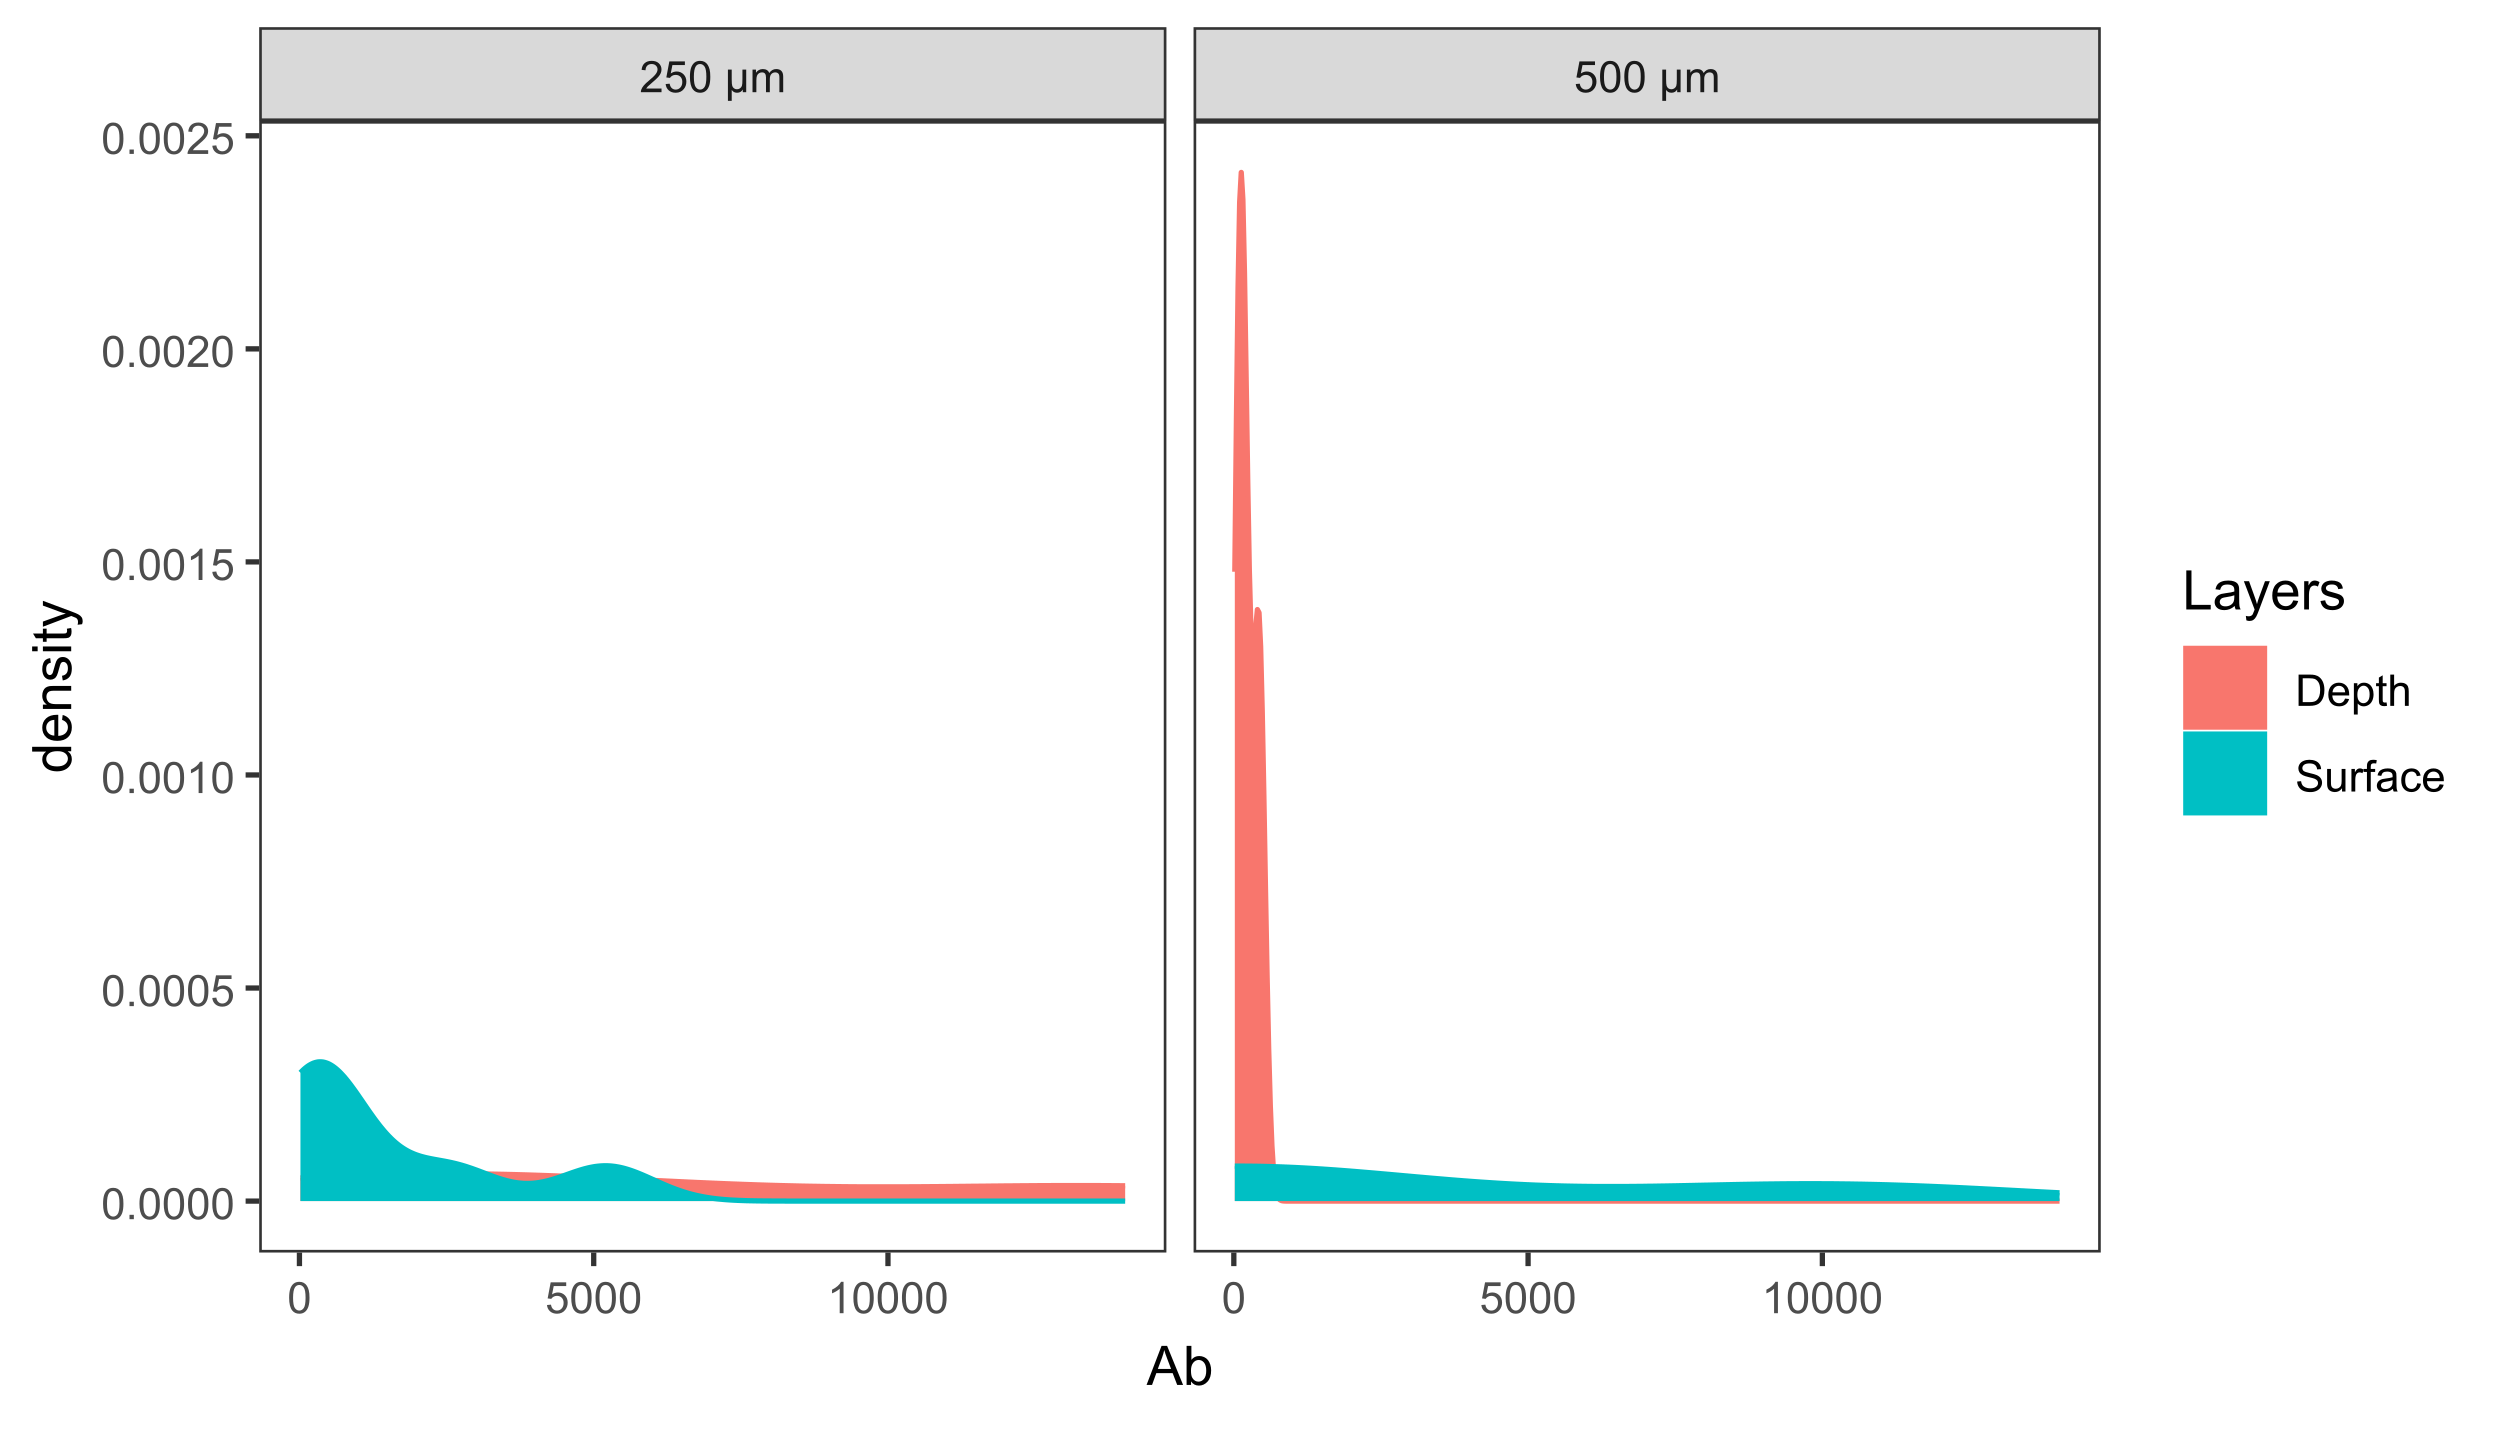 <?xml version="1.0" encoding="UTF-8"?>
<svg xmlns="http://www.w3.org/2000/svg" xmlns:xlink="http://www.w3.org/1999/xlink" width="504" height="288" viewBox="0 0 504 288">
<defs>
<g>
<g id="glyph-0-0">
<path d="M 4.43 -0.742 L 4.43 0 L 0.266 0 C 0.262 -0.188 0.289 -0.367 0.355 -0.539 C 0.461 -0.82 0.633 -1.102 0.867 -1.375 C 1.098 -1.648 1.438 -1.969 1.879 -2.328 C 2.562 -2.891 3.023 -3.336 3.266 -3.664 C 3.508 -3.992 3.625 -4.301 3.625 -4.594 C 3.625 -4.898 3.516 -5.16 3.297 -5.367 C 3.078 -5.578 2.793 -5.684 2.441 -5.684 C 2.066 -5.684 1.77 -5.574 1.547 -5.352 C 1.324 -5.125 1.211 -4.816 1.207 -4.422 L 0.414 -4.504 C 0.469 -5.098 0.672 -5.547 1.027 -5.859 C 1.383 -6.168 1.859 -6.324 2.457 -6.324 C 3.062 -6.324 3.539 -6.156 3.895 -5.824 C 4.246 -5.488 4.422 -5.07 4.422 -4.578 C 4.422 -4.324 4.371 -4.078 4.266 -3.832 C 4.164 -3.59 3.992 -3.332 3.754 -3.062 C 3.516 -2.793 3.117 -2.426 2.562 -1.957 C 2.098 -1.566 1.801 -1.301 1.668 -1.164 C 1.535 -1.023 1.426 -0.883 1.34 -0.742 Z M 4.43 -0.742 "/>
</g>
<g id="glyph-0-1">
<path d="M 0.367 -1.648 L 1.176 -1.719 C 1.238 -1.324 1.379 -1.027 1.598 -0.828 C 1.816 -0.629 2.078 -0.527 2.391 -0.527 C 2.762 -0.527 3.078 -0.668 3.336 -0.949 C 3.594 -1.23 3.723 -1.602 3.723 -2.066 C 3.723 -2.508 3.598 -2.855 3.348 -3.109 C 3.102 -3.367 2.777 -3.492 2.375 -3.492 C 2.125 -3.492 1.902 -3.438 1.703 -3.324 C 1.5 -3.211 1.344 -3.062 1.23 -2.883 L 0.504 -2.977 L 1.113 -6.215 L 4.246 -6.215 L 4.246 -5.473 L 1.73 -5.473 L 1.391 -3.781 C 1.77 -4.043 2.168 -4.176 2.582 -4.176 C 3.133 -4.176 3.598 -3.984 3.977 -3.605 C 4.352 -3.223 4.543 -2.734 4.543 -2.137 C 4.543 -1.566 4.375 -1.074 4.043 -0.656 C 3.641 -0.148 3.09 0.109 2.391 0.109 C 1.816 0.109 1.348 -0.055 0.984 -0.375 C 0.625 -0.695 0.418 -1.121 0.367 -1.648 Z M 0.367 -1.648 "/>
</g>
<g id="glyph-0-2">
<path d="M 0.367 -3.105 C 0.367 -3.852 0.441 -4.449 0.594 -4.906 C 0.75 -5.359 0.977 -5.711 1.277 -5.957 C 1.582 -6.203 1.961 -6.324 2.418 -6.324 C 2.758 -6.324 3.055 -6.258 3.309 -6.121 C 3.562 -5.984 3.773 -5.789 3.941 -5.531 C 4.105 -5.277 4.238 -4.965 4.332 -4.594 C 4.426 -4.227 4.473 -3.73 4.473 -3.105 C 4.473 -2.367 4.398 -1.77 4.246 -1.316 C 4.094 -0.863 3.867 -0.512 3.562 -0.266 C 3.262 -0.016 2.879 0.109 2.418 0.109 C 1.812 0.109 1.336 -0.109 0.988 -0.547 C 0.574 -1.07 0.367 -1.922 0.367 -3.105 M 1.16 -3.105 C 1.16 -2.074 1.281 -1.383 1.523 -1.043 C 1.766 -0.699 2.062 -0.527 2.418 -0.527 C 2.773 -0.527 3.074 -0.699 3.316 -1.043 C 3.559 -1.387 3.68 -2.074 3.68 -3.105 C 3.68 -4.145 3.559 -4.832 3.316 -5.172 C 3.074 -5.516 2.773 -5.684 2.41 -5.684 C 2.055 -5.684 1.773 -5.535 1.559 -5.234 C 1.293 -4.852 1.16 -4.141 1.16 -3.105 Z M 1.16 -3.105 "/>
</g>
<g id="glyph-0-3">
</g>
<g id="glyph-0-4">
<path d="M 4.375 -4.562 L 4.375 0 L 3.684 0 L 3.684 -0.543 C 3.535 -0.312 3.387 -0.156 3.238 -0.07 C 3.039 0.047 2.805 0.109 2.539 0.109 C 2.301 0.109 2.09 0.059 1.906 -0.035 C 1.77 -0.105 1.617 -0.246 1.453 -0.461 L 1.453 1.75 L 0.688 1.75 L 0.688 -4.562 L 1.453 -4.562 L 1.453 -2.629 C 1.453 -1.93 1.488 -1.473 1.562 -1.266 C 1.637 -1.059 1.758 -0.895 1.926 -0.773 C 2.094 -0.652 2.289 -0.594 2.504 -0.594 C 2.734 -0.594 2.938 -0.656 3.121 -0.781 C 3.301 -0.906 3.426 -1.07 3.504 -1.27 C 3.578 -1.469 3.613 -1.918 3.613 -2.617 L 3.613 -4.562 Z M 4.375 -4.562 "/>
</g>
<g id="glyph-0-5">
<path d="M 0.578 0 L 0.578 -4.562 L 1.273 -4.562 L 1.273 -3.922 C 1.414 -4.148 1.605 -4.328 1.844 -4.461 C 2.082 -4.598 2.352 -4.668 2.656 -4.668 C 2.992 -4.668 3.27 -4.598 3.488 -4.457 C 3.703 -4.316 3.855 -4.121 3.945 -3.867 C 4.305 -4.398 4.773 -4.668 5.355 -4.668 C 5.805 -4.668 6.156 -4.543 6.398 -4.289 C 6.641 -4.039 6.762 -3.652 6.762 -3.133 L 6.762 0 L 5.996 0 L 5.996 -2.875 C 5.996 -3.184 5.969 -3.406 5.918 -3.543 C 5.867 -3.68 5.777 -3.789 5.645 -3.871 C 5.516 -3.953 5.359 -3.996 5.184 -3.996 C 4.859 -3.996 4.594 -3.891 4.383 -3.676 C 4.172 -3.461 4.066 -3.121 4.066 -2.652 L 4.066 0 L 3.293 0 L 3.293 -2.965 C 3.293 -3.309 3.227 -3.566 3.102 -3.738 C 2.977 -3.91 2.77 -3.996 2.484 -3.996 C 2.266 -3.996 2.066 -3.938 1.879 -3.824 C 1.695 -3.711 1.562 -3.543 1.477 -3.32 C 1.395 -3.102 1.352 -2.781 1.352 -2.367 L 1.352 0 Z M 0.578 0 "/>
</g>
<g id="glyph-0-6">
<path d="M 3.277 0 L 2.504 0 L 2.504 -4.93 C 2.32 -4.75 2.074 -4.574 1.773 -4.395 C 1.469 -4.219 1.199 -4.086 0.957 -3.996 L 0.957 -4.742 C 1.391 -4.945 1.77 -5.195 2.094 -5.484 C 2.418 -5.773 2.645 -6.055 2.781 -6.324 L 3.277 -6.324 Z M 3.277 0 "/>
</g>
<g id="glyph-0-7">
<path d="M 0.801 0 L 0.801 -0.883 L 1.68 -0.883 L 1.68 0 Z M 0.801 0 "/>
</g>
<g id="glyph-0-8">
<path d="M 0.68 0 L 0.68 -6.301 L 2.848 -6.301 C 3.34 -6.301 3.711 -6.27 3.969 -6.211 C 4.332 -6.125 4.641 -5.977 4.895 -5.758 C 5.227 -5.477 5.477 -5.117 5.641 -4.68 C 5.805 -4.246 5.887 -3.746 5.887 -3.184 C 5.887 -2.707 5.832 -2.281 5.719 -1.914 C 5.609 -1.543 5.465 -1.238 5.289 -0.996 C 5.113 -0.754 4.922 -0.562 4.715 -0.422 C 4.508 -0.285 4.258 -0.18 3.965 -0.109 C 3.672 -0.035 3.332 0 2.953 0 L 0.68 0 M 1.512 -0.742 L 2.859 -0.742 C 3.273 -0.742 3.598 -0.781 3.836 -0.859 C 4.07 -0.938 4.258 -1.047 4.398 -1.188 C 4.598 -1.383 4.75 -1.648 4.863 -1.984 C 4.973 -2.316 5.027 -2.723 5.027 -3.195 C 5.027 -3.855 4.918 -4.363 4.703 -4.715 C 4.488 -5.07 4.223 -5.305 3.914 -5.426 C 3.691 -5.512 3.332 -5.555 2.836 -5.555 L 1.512 -5.555 Z M 1.512 -0.742 "/>
</g>
<g id="glyph-0-9">
<path d="M 3.703 -1.469 L 4.504 -1.371 C 4.379 -0.902 4.145 -0.543 3.805 -0.285 C 3.461 -0.027 3.027 0.102 2.496 0.102 C 1.828 0.102 1.301 -0.102 0.91 -0.512 C 0.52 -0.926 0.32 -1.5 0.32 -2.242 C 0.32 -3.012 0.52 -3.605 0.914 -4.031 C 1.312 -4.453 1.824 -4.668 2.453 -4.668 C 3.062 -4.668 3.562 -4.457 3.949 -4.043 C 4.336 -3.629 4.527 -3.043 4.527 -2.289 C 4.527 -2.246 4.527 -2.176 4.523 -2.086 L 1.121 -2.086 C 1.148 -1.582 1.293 -1.199 1.547 -0.934 C 1.801 -0.664 2.121 -0.531 2.5 -0.531 C 2.785 -0.531 3.027 -0.605 3.227 -0.758 C 3.426 -0.906 3.586 -1.145 3.703 -1.469 M 1.164 -2.719 L 3.711 -2.719 C 3.68 -3.105 3.582 -3.391 3.422 -3.582 C 3.176 -3.883 2.855 -4.031 2.461 -4.031 C 2.105 -4.031 1.809 -3.91 1.566 -3.676 C 1.324 -3.438 1.191 -3.117 1.164 -2.719 Z M 1.164 -2.719 "/>
</g>
<g id="glyph-0-10">
<path d="M 0.578 1.75 L 0.578 -4.562 L 1.285 -4.562 L 1.285 -3.969 C 1.449 -4.203 1.637 -4.375 1.848 -4.492 C 2.059 -4.609 2.309 -4.668 2.609 -4.668 C 2.996 -4.668 3.34 -4.566 3.641 -4.367 C 3.938 -4.164 4.164 -3.883 4.312 -3.516 C 4.465 -3.152 4.543 -2.75 4.543 -2.316 C 4.543 -1.848 4.457 -1.43 4.289 -1.055 C 4.121 -0.68 3.879 -0.395 3.559 -0.195 C 3.242 0.004 2.906 0.102 2.551 0.102 C 2.293 0.102 2.062 0.047 1.859 -0.059 C 1.652 -0.168 1.484 -0.305 1.352 -0.473 L 1.352 1.75 L 0.578 1.75 M 1.281 -2.258 C 1.281 -1.668 1.398 -1.234 1.637 -0.953 C 1.875 -0.672 2.164 -0.531 2.5 -0.531 C 2.844 -0.531 3.141 -0.68 3.383 -0.969 C 3.629 -1.258 3.75 -1.711 3.75 -2.32 C 3.75 -2.902 3.633 -3.336 3.391 -3.625 C 3.152 -3.914 2.867 -4.059 2.535 -4.062 C 2.207 -4.059 1.914 -3.906 1.66 -3.598 C 1.406 -3.289 1.281 -2.844 1.281 -2.258 Z M 1.281 -2.258 "/>
</g>
<g id="glyph-0-11">
<path d="M 2.27 -0.691 L 2.379 -0.008 C 2.164 0.039 1.969 0.059 1.797 0.059 C 1.516 0.059 1.297 0.016 1.145 -0.074 C 0.988 -0.16 0.879 -0.277 0.816 -0.422 C 0.754 -0.566 0.723 -0.871 0.723 -1.336 L 0.723 -3.961 L 0.156 -3.961 L 0.156 -4.562 L 0.723 -4.562 L 0.723 -5.695 L 1.492 -6.156 L 1.492 -4.562 L 2.27 -4.562 L 2.27 -3.961 L 1.492 -3.961 L 1.492 -1.293 C 1.492 -1.074 1.504 -0.93 1.531 -0.867 C 1.559 -0.805 1.602 -0.754 1.664 -0.719 C 1.727 -0.68 1.816 -0.66 1.93 -0.66 C 2.016 -0.66 2.129 -0.672 2.27 -0.691 Z M 2.27 -0.691 "/>
</g>
<g id="glyph-0-12">
<path d="M 0.578 0 L 0.578 -6.301 L 1.352 -6.301 L 1.352 -4.039 C 1.715 -4.457 2.168 -4.668 2.719 -4.668 C 3.059 -4.668 3.352 -4.602 3.602 -4.465 C 3.852 -4.332 4.027 -4.148 4.137 -3.914 C 4.242 -3.68 4.297 -3.34 4.297 -2.891 L 4.297 0 L 3.523 0 L 3.523 -2.891 C 3.523 -3.277 3.441 -3.559 3.273 -3.734 C 3.105 -3.914 2.867 -4 2.562 -4 C 2.332 -4 2.117 -3.941 1.914 -3.82 C 1.711 -3.703 1.57 -3.543 1.484 -3.34 C 1.398 -3.137 1.352 -2.855 1.352 -2.496 L 1.352 0 Z M 0.578 0 "/>
</g>
<g id="glyph-0-13">
<path d="M 0.395 -2.023 L 1.18 -2.094 C 1.219 -1.777 1.305 -1.52 1.441 -1.316 C 1.578 -1.113 1.789 -0.953 2.074 -0.828 C 2.363 -0.703 2.684 -0.641 3.043 -0.641 C 3.359 -0.641 3.641 -0.688 3.883 -0.781 C 4.129 -0.875 4.309 -1.008 4.43 -1.172 C 4.547 -1.336 4.605 -1.516 4.605 -1.711 C 4.605 -1.906 4.551 -2.082 4.434 -2.227 C 4.32 -2.375 4.129 -2.5 3.867 -2.602 C 3.699 -2.664 3.324 -2.77 2.746 -2.906 C 2.168 -3.047 1.762 -3.176 1.531 -3.301 C 1.23 -3.457 1.004 -3.652 0.855 -3.887 C 0.711 -4.121 0.637 -4.383 0.637 -4.672 C 0.637 -4.988 0.727 -5.285 0.906 -5.562 C 1.086 -5.84 1.352 -6.047 1.699 -6.191 C 2.043 -6.336 2.43 -6.406 2.852 -6.406 C 3.32 -6.406 3.73 -6.332 4.09 -6.18 C 4.445 -6.031 4.719 -5.809 4.91 -5.516 C 5.102 -5.227 5.207 -4.895 5.219 -4.523 L 4.422 -4.465 C 4.379 -4.863 4.234 -5.164 3.984 -5.367 C 3.738 -5.57 3.371 -5.672 2.887 -5.672 C 2.383 -5.672 2.016 -5.578 1.785 -5.395 C 1.555 -5.211 1.441 -4.988 1.441 -4.727 C 1.441 -4.5 1.52 -4.312 1.684 -4.168 C 1.844 -4.023 2.266 -3.871 2.941 -3.719 C 3.617 -3.566 4.082 -3.434 4.336 -3.316 C 4.703 -3.148 4.973 -2.934 5.148 -2.676 C 5.324 -2.414 5.41 -2.117 5.41 -1.777 C 5.41 -1.445 5.312 -1.129 5.121 -0.832 C 4.93 -0.535 4.652 -0.305 4.293 -0.141 C 3.934 0.023 3.531 0.109 3.082 0.109 C 2.512 0.109 2.031 0.023 1.648 -0.141 C 1.262 -0.309 0.961 -0.559 0.742 -0.891 C 0.523 -1.227 0.406 -1.602 0.395 -2.023 Z M 0.395 -2.023 "/>
</g>
<g id="glyph-0-14">
<path d="M 3.57 0 L 3.57 -0.672 C 3.215 -0.156 2.734 0.102 2.121 0.102 C 1.852 0.102 1.602 0.051 1.367 -0.051 C 1.137 -0.156 0.961 -0.285 0.848 -0.441 C 0.734 -0.598 0.656 -0.789 0.609 -1.016 C 0.578 -1.164 0.562 -1.406 0.562 -1.734 L 0.562 -4.562 L 1.336 -4.562 L 1.336 -2.031 C 1.336 -1.629 1.352 -1.355 1.383 -1.215 C 1.434 -1.012 1.535 -0.852 1.691 -0.738 C 1.852 -0.621 2.047 -0.562 2.277 -0.562 C 2.508 -0.562 2.727 -0.621 2.93 -0.742 C 3.133 -0.859 3.277 -1.023 3.363 -1.227 C 3.445 -1.43 3.488 -1.73 3.488 -2.117 L 3.488 -4.562 L 4.262 -4.562 L 4.262 0 Z M 3.57 0 "/>
</g>
<g id="glyph-0-15">
<path d="M 0.57 0 L 0.57 -4.562 L 1.266 -4.562 L 1.266 -3.871 C 1.445 -4.195 1.609 -4.41 1.758 -4.512 C 1.91 -4.613 2.074 -4.668 2.258 -4.668 C 2.516 -4.668 2.781 -4.582 3.051 -4.418 L 2.785 -3.699 C 2.594 -3.812 2.406 -3.867 2.219 -3.867 C 2.047 -3.867 1.895 -3.816 1.762 -3.715 C 1.629 -3.613 1.531 -3.473 1.473 -3.293 C 1.387 -3.016 1.344 -2.715 1.344 -2.391 L 1.344 0 Z M 0.57 0 "/>
</g>
<g id="glyph-0-16">
<path d="M 0.766 0 L 0.766 -3.961 L 0.082 -3.961 L 0.082 -4.562 L 0.766 -4.562 L 0.766 -5.047 C 0.766 -5.355 0.793 -5.582 0.848 -5.73 C 0.922 -5.934 1.051 -6.094 1.238 -6.219 C 1.426 -6.344 1.691 -6.406 2.027 -6.406 C 2.246 -6.406 2.488 -6.383 2.75 -6.328 L 2.633 -5.656 C 2.473 -5.684 2.32 -5.699 2.18 -5.699 C 1.945 -5.699 1.777 -5.648 1.68 -5.547 C 1.582 -5.445 1.535 -5.258 1.535 -4.984 L 1.535 -4.562 L 2.422 -4.562 L 2.422 -3.961 L 1.535 -3.961 L 1.535 0 Z M 0.766 0 "/>
</g>
<g id="glyph-0-17">
<path d="M 3.559 -0.562 C 3.27 -0.32 2.996 -0.148 2.73 -0.047 C 2.465 0.055 2.18 0.102 1.879 0.102 C 1.375 0.102 0.992 -0.02 0.723 -0.266 C 0.453 -0.508 0.316 -0.82 0.316 -1.203 C 0.316 -1.426 0.367 -1.629 0.469 -1.816 C 0.57 -2 0.707 -2.148 0.871 -2.262 C 1.035 -2.371 1.219 -2.457 1.426 -2.516 C 1.578 -2.555 1.809 -2.594 2.113 -2.629 C 2.738 -2.703 3.199 -2.793 3.492 -2.895 C 3.496 -3.004 3.496 -3.07 3.496 -3.098 C 3.496 -3.414 3.426 -3.637 3.277 -3.766 C 3.082 -3.938 2.789 -4.027 2.398 -4.027 C 2.035 -4.027 1.766 -3.961 1.594 -3.836 C 1.418 -3.707 1.289 -3.48 1.207 -3.16 L 0.453 -3.262 C 0.52 -3.586 0.633 -3.848 0.789 -4.047 C 0.949 -4.246 1.176 -4.398 1.473 -4.504 C 1.773 -4.613 2.117 -4.668 2.508 -4.668 C 2.898 -4.668 3.215 -4.621 3.461 -4.527 C 3.703 -4.438 3.883 -4.32 3.996 -4.184 C 4.109 -4.043 4.191 -3.867 4.238 -3.656 C 4.262 -3.523 4.273 -3.289 4.273 -2.945 L 4.273 -1.914 C 4.273 -1.191 4.293 -0.738 4.324 -0.547 C 4.359 -0.355 4.422 -0.176 4.52 0 L 3.711 0 C 3.633 -0.16 3.582 -0.348 3.559 -0.562 M 3.492 -2.289 C 3.211 -2.176 2.793 -2.078 2.23 -2 C 1.91 -1.953 1.688 -1.902 1.555 -1.844 C 1.422 -1.785 1.32 -1.703 1.25 -1.594 C 1.18 -1.48 1.145 -1.359 1.145 -1.227 C 1.145 -1.02 1.223 -0.848 1.379 -0.711 C 1.535 -0.57 1.762 -0.504 2.062 -0.504 C 2.359 -0.504 2.625 -0.566 2.859 -0.699 C 3.09 -0.828 3.262 -1.008 3.367 -1.234 C 3.453 -1.406 3.492 -1.664 3.492 -2.008 Z M 3.492 -2.289 "/>
</g>
<g id="glyph-0-18">
<path d="M 3.559 -1.672 L 4.32 -1.574 C 4.234 -1.047 4.023 -0.637 3.68 -0.34 C 3.34 -0.047 2.918 0.102 2.418 0.102 C 1.793 0.102 1.293 -0.102 0.914 -0.508 C 0.535 -0.918 0.344 -1.504 0.344 -2.266 C 0.344 -2.758 0.426 -3.188 0.59 -3.559 C 0.754 -3.926 1 -4.203 1.336 -4.391 C 1.668 -4.574 2.031 -4.668 2.422 -4.668 C 2.918 -4.668 3.324 -4.543 3.641 -4.289 C 3.953 -4.039 4.156 -3.684 4.246 -3.223 L 3.492 -3.105 C 3.422 -3.414 3.297 -3.645 3.113 -3.797 C 2.93 -3.953 2.711 -4.031 2.453 -4.031 C 2.062 -4.031 1.746 -3.891 1.504 -3.613 C 1.262 -3.332 1.141 -2.891 1.141 -2.285 C 1.141 -1.672 1.258 -1.227 1.492 -0.949 C 1.727 -0.672 2.031 -0.531 2.41 -0.531 C 2.715 -0.531 2.969 -0.625 3.172 -0.812 C 3.375 -1 3.504 -1.285 3.559 -1.672 Z M 3.559 -1.672 "/>
</g>
<g id="glyph-1-0">
<path d="M -0.016 0 L 3.008 -7.875 L 4.129 -7.875 L 7.352 0 L 6.164 0 L 5.246 -2.383 L 1.953 -2.383 L 1.09 0 L -0.016 0 M 2.258 -3.234 L 4.926 -3.234 L 4.102 -5.414 C 3.852 -6.078 3.668 -6.621 3.547 -7.047 C 3.445 -6.543 3.305 -6.039 3.121 -5.543 Z M 2.258 -3.234 "/>
</g>
<g id="glyph-1-1">
<path d="M 1.617 0 L 0.719 0 L 0.719 -7.875 L 1.688 -7.875 L 1.688 -5.066 C 2.094 -5.578 2.617 -5.832 3.25 -5.832 C 3.602 -5.832 3.934 -5.762 4.246 -5.621 C 4.559 -5.48 4.816 -5.281 5.02 -5.023 C 5.223 -4.77 5.379 -4.461 5.496 -4.098 C 5.609 -3.738 5.668 -3.352 5.668 -2.938 C 5.668 -1.961 5.426 -1.203 4.941 -0.672 C 4.457 -0.137 3.879 0.129 3.203 0.129 C 2.527 0.129 2 -0.152 1.617 -0.715 L 1.617 0 M 1.605 -2.895 C 1.605 -2.211 1.699 -1.719 1.887 -1.414 C 2.191 -0.914 2.602 -0.664 3.121 -0.664 C 3.543 -0.664 3.91 -0.848 4.215 -1.215 C 4.523 -1.582 4.68 -2.129 4.68 -2.859 C 4.68 -3.602 4.531 -4.152 4.234 -4.508 C 3.941 -4.859 3.582 -5.039 3.164 -5.039 C 2.742 -5.039 2.375 -4.855 2.066 -4.488 C 1.762 -4.121 1.605 -3.59 1.605 -2.895 Z M 1.605 -2.895 "/>
</g>
<g id="glyph-1-2">
<path d="M 0.805 0 L 0.805 -7.875 L 1.848 -7.875 L 1.848 -0.93 L 5.727 -0.93 L 5.727 0 Z M 0.805 0 "/>
</g>
<g id="glyph-1-3">
<path d="M 4.445 -0.703 C 4.09 -0.398 3.746 -0.184 3.414 -0.059 C 3.082 0.066 2.727 0.129 2.348 0.129 C 1.719 0.129 1.238 -0.023 0.902 -0.332 C 0.566 -0.637 0.398 -1.027 0.398 -1.504 C 0.398 -1.781 0.461 -2.039 0.59 -2.27 C 0.715 -2.5 0.883 -2.688 1.086 -2.824 C 1.293 -2.965 1.523 -3.07 1.781 -3.141 C 1.973 -3.191 2.258 -3.242 2.641 -3.289 C 3.422 -3.379 3.996 -3.492 4.367 -3.621 C 4.371 -3.754 4.371 -3.836 4.371 -3.871 C 4.371 -4.266 4.281 -4.543 4.098 -4.703 C 3.852 -4.922 3.484 -5.031 2.996 -5.031 C 2.543 -5.031 2.207 -4.953 1.988 -4.793 C 1.773 -4.633 1.613 -4.352 1.508 -3.949 L 0.562 -4.078 C 0.648 -4.48 0.793 -4.809 0.988 -5.059 C 1.184 -5.305 1.469 -5.496 1.844 -5.633 C 2.215 -5.766 2.645 -5.832 3.137 -5.832 C 3.625 -5.832 4.02 -5.777 4.324 -5.66 C 4.629 -5.547 4.852 -5.402 4.996 -5.23 C 5.137 -5.055 5.238 -4.836 5.297 -4.57 C 5.328 -4.406 5.344 -4.109 5.344 -3.68 L 5.344 -2.391 C 5.344 -1.492 5.363 -0.922 5.406 -0.684 C 5.445 -0.445 5.527 -0.219 5.648 0 L 4.641 0 C 4.539 -0.199 4.477 -0.434 4.445 -0.703 M 4.367 -2.863 C 4.016 -2.719 3.488 -2.598 2.789 -2.496 C 2.391 -2.441 2.109 -2.375 1.945 -2.305 C 1.781 -2.234 1.652 -2.129 1.562 -1.988 C 1.473 -1.852 1.43 -1.699 1.43 -1.531 C 1.43 -1.273 1.527 -1.059 1.723 -0.887 C 1.918 -0.715 2.203 -0.629 2.578 -0.629 C 2.949 -0.629 3.281 -0.711 3.57 -0.871 C 3.863 -1.035 4.074 -1.258 4.211 -1.543 C 4.316 -1.762 4.367 -2.082 4.367 -2.508 Z M 4.367 -2.863 "/>
</g>
<g id="glyph-1-4">
<path d="M 0.684 2.195 L 0.574 1.289 C 0.785 1.348 0.969 1.375 1.129 1.375 C 1.344 1.375 1.516 1.34 1.645 1.266 C 1.773 1.195 1.879 1.094 1.961 0.969 C 2.02 0.871 2.121 0.629 2.258 0.246 C 2.273 0.195 2.301 0.113 2.344 0.012 L 0.176 -5.703 L 1.219 -5.703 L 2.406 -2.402 C 2.559 -1.98 2.699 -1.543 2.82 -1.078 C 2.93 -1.523 3.062 -1.957 3.219 -2.379 L 4.438 -5.703 L 5.402 -5.703 L 3.234 0.098 C 3 0.723 2.82 1.156 2.691 1.391 C 2.52 1.711 2.32 1.945 2.102 2.094 C 1.879 2.242 1.613 2.316 1.305 2.316 C 1.117 2.316 0.91 2.277 0.684 2.195 Z M 0.684 2.195 "/>
</g>
<g id="glyph-1-5">
<path d="M 4.629 -1.836 L 5.629 -1.715 C 5.473 -1.129 5.18 -0.676 4.754 -0.355 C 4.328 -0.031 3.781 0.129 3.121 0.129 C 2.285 0.129 1.625 -0.129 1.137 -0.641 C 0.648 -1.156 0.402 -1.875 0.402 -2.805 C 0.402 -3.762 0.648 -4.508 1.145 -5.039 C 1.637 -5.566 2.277 -5.832 3.066 -5.832 C 3.828 -5.832 4.453 -5.574 4.938 -5.055 C 5.418 -4.535 5.66 -3.805 5.66 -2.863 C 5.66 -2.805 5.66 -2.719 5.656 -2.605 L 1.402 -2.605 C 1.438 -1.977 1.613 -1.5 1.934 -1.164 C 2.254 -0.832 2.648 -0.664 3.125 -0.664 C 3.48 -0.664 3.781 -0.758 4.035 -0.945 C 4.285 -1.133 4.484 -1.43 4.629 -1.836 M 1.457 -3.398 L 4.641 -3.398 C 4.598 -3.879 4.477 -4.238 4.273 -4.48 C 3.969 -4.852 3.566 -5.039 3.078 -5.039 C 2.633 -5.039 2.262 -4.891 1.957 -4.594 C 1.656 -4.297 1.488 -3.898 1.457 -3.398 Z M 1.457 -3.398 "/>
</g>
<g id="glyph-1-6">
<path d="M 0.715 0 L 0.715 -5.703 L 1.586 -5.703 L 1.586 -4.84 C 1.805 -5.242 2.012 -5.512 2.199 -5.641 C 2.387 -5.77 2.594 -5.832 2.82 -5.832 C 3.145 -5.832 3.477 -5.73 3.812 -5.523 L 3.48 -4.625 C 3.242 -4.766 3.008 -4.832 2.773 -4.836 C 2.559 -4.832 2.371 -4.77 2.203 -4.645 C 2.035 -4.516 1.914 -4.34 1.844 -4.113 C 1.734 -3.77 1.68 -3.395 1.68 -2.984 L 1.68 0 Z M 0.715 0 "/>
</g>
<g id="glyph-1-7">
<path d="M 0.34 -1.703 L 1.293 -1.852 C 1.348 -1.469 1.496 -1.176 1.742 -0.973 C 1.988 -0.77 2.332 -0.664 2.773 -0.664 C 3.215 -0.664 3.547 -0.758 3.758 -0.938 C 3.977 -1.117 4.082 -1.332 4.082 -1.574 C 4.082 -1.793 3.988 -1.965 3.797 -2.09 C 3.664 -2.176 3.336 -2.285 2.809 -2.418 C 2.102 -2.598 1.609 -2.75 1.336 -2.883 C 1.062 -3.012 0.852 -3.191 0.711 -3.426 C 0.57 -3.656 0.5 -3.91 0.5 -4.188 C 0.5 -4.445 0.559 -4.68 0.676 -4.895 C 0.789 -5.113 0.949 -5.293 1.148 -5.438 C 1.301 -5.547 1.504 -5.641 1.766 -5.719 C 2.023 -5.793 2.301 -5.832 2.602 -5.832 C 3.047 -5.832 3.441 -5.77 3.777 -5.641 C 4.117 -5.512 4.367 -5.336 4.527 -5.117 C 4.688 -4.895 4.801 -4.602 4.859 -4.234 L 3.914 -4.102 C 3.871 -4.398 3.75 -4.625 3.543 -4.789 C 3.336 -4.957 3.047 -5.039 2.668 -5.039 C 2.227 -5.039 1.91 -4.965 1.719 -4.816 C 1.527 -4.672 1.434 -4.5 1.434 -4.301 C 1.434 -4.176 1.473 -4.062 1.551 -3.965 C 1.633 -3.859 1.754 -3.773 1.922 -3.707 C 2.02 -3.672 2.305 -3.586 2.777 -3.461 C 3.461 -3.277 3.938 -3.125 4.207 -3.012 C 4.48 -2.895 4.691 -2.727 4.844 -2.504 C 5 -2.281 5.074 -2.004 5.074 -1.676 C 5.074 -1.352 4.98 -1.051 4.793 -0.766 C 4.605 -0.48 4.336 -0.262 3.98 -0.105 C 3.625 0.051 3.223 0.129 2.777 0.129 C 2.035 0.129 1.473 -0.023 1.082 -0.332 C 0.695 -0.641 0.445 -1.098 0.34 -1.703 Z M 0.34 -1.703 "/>
</g>
<g id="glyph-2-0">
<path d="M 0 -4.426 L -0.719 -4.426 C -0.152 -4.062 0.129 -3.531 0.129 -2.832 C 0.129 -2.375 0.004 -1.957 -0.246 -1.578 C -0.496 -1.195 -0.848 -0.898 -1.297 -0.691 C -1.746 -0.48 -2.262 -0.375 -2.848 -0.375 C -3.414 -0.375 -3.934 -0.473 -4.395 -0.66 C -4.859 -0.852 -5.215 -1.137 -5.461 -1.516 C -5.711 -1.895 -5.832 -2.32 -5.832 -2.789 C -5.832 -3.133 -5.762 -3.438 -5.617 -3.707 C -5.469 -3.977 -5.281 -4.191 -5.047 -4.359 L -7.875 -4.363 L -7.875 -5.324 L 0 -5.324 L 0 -4.426 M -2.848 -1.371 C -2.117 -1.371 -1.57 -1.523 -1.207 -1.832 C -0.848 -2.141 -0.664 -2.504 -0.664 -2.922 C -0.664 -3.344 -0.84 -3.703 -1.184 -4 C -1.531 -4.293 -2.059 -4.441 -2.766 -4.441 C -3.547 -4.441 -4.121 -4.293 -4.484 -3.992 C -4.852 -3.691 -5.031 -3.32 -5.031 -2.879 C -5.031 -2.449 -4.855 -2.09 -4.508 -1.801 C -4.156 -1.516 -3.602 -1.371 -2.848 -1.371 Z M -2.848 -1.371 "/>
</g>
<g id="glyph-2-1">
<path d="M -1.836 -4.629 L -1.715 -5.629 C -1.129 -5.473 -0.676 -5.18 -0.355 -4.754 C -0.031 -4.328 0.129 -3.781 0.129 -3.121 C 0.129 -2.285 -0.129 -1.625 -0.641 -1.137 C -1.156 -0.648 -1.875 -0.402 -2.805 -0.402 C -3.762 -0.402 -4.508 -0.648 -5.039 -1.145 C -5.566 -1.637 -5.832 -2.277 -5.832 -3.066 C -5.832 -3.828 -5.574 -4.453 -5.055 -4.938 C -4.535 -5.418 -3.805 -5.66 -2.863 -5.66 C -2.805 -5.66 -2.719 -5.66 -2.605 -5.656 L -2.605 -1.402 C -1.977 -1.438 -1.5 -1.613 -1.164 -1.934 C -0.832 -2.254 -0.664 -2.648 -0.664 -3.125 C -0.664 -3.48 -0.758 -3.781 -0.945 -4.035 C -1.133 -4.285 -1.43 -4.484 -1.836 -4.629 M -3.398 -1.457 L -3.398 -4.641 C -3.879 -4.598 -4.238 -4.477 -4.48 -4.273 C -4.852 -3.969 -5.039 -3.566 -5.039 -3.078 C -5.039 -2.633 -4.891 -2.262 -4.594 -1.957 C -4.297 -1.656 -3.898 -1.488 -3.398 -1.457 Z M -3.398 -1.457 "/>
</g>
<g id="glyph-2-2">
<path d="M 0 -0.727 L -5.703 -0.727 L -5.703 -1.594 L -4.895 -1.594 C -5.52 -2.016 -5.832 -2.621 -5.832 -3.41 C -5.832 -3.754 -5.77 -4.07 -5.648 -4.359 C -5.523 -4.648 -5.363 -4.863 -5.16 -5.008 C -4.961 -5.148 -4.723 -5.25 -4.445 -5.305 C -4.27 -5.344 -3.953 -5.359 -3.508 -5.359 L 0 -5.359 L 0 -4.395 L -3.469 -4.395 C -3.863 -4.395 -4.156 -4.355 -4.352 -4.281 C -4.547 -4.207 -4.703 -4.07 -4.82 -3.879 C -4.938 -3.688 -4.996 -3.465 -4.996 -3.207 C -4.996 -2.793 -4.863 -2.438 -4.602 -2.141 C -4.34 -1.84 -3.844 -1.691 -3.117 -1.691 L 0 -1.691 Z M 0 -0.727 "/>
</g>
<g id="glyph-2-3">
<path d="M -1.703 -0.34 L -1.852 -1.293 C -1.469 -1.348 -1.176 -1.496 -0.973 -1.742 C -0.77 -1.988 -0.664 -2.332 -0.664 -2.773 C -0.664 -3.215 -0.758 -3.547 -0.938 -3.758 C -1.117 -3.977 -1.332 -4.082 -1.574 -4.082 C -1.793 -4.082 -1.965 -3.988 -2.09 -3.797 C -2.176 -3.664 -2.285 -3.336 -2.418 -2.809 C -2.598 -2.102 -2.75 -1.609 -2.883 -1.336 C -3.012 -1.062 -3.191 -0.852 -3.426 -0.711 C -3.656 -0.57 -3.91 -0.5 -4.188 -0.5 C -4.445 -0.5 -4.68 -0.559 -4.895 -0.676 C -5.113 -0.789 -5.293 -0.949 -5.438 -1.148 C -5.547 -1.301 -5.641 -1.504 -5.719 -1.766 C -5.793 -2.023 -5.832 -2.301 -5.832 -2.602 C -5.832 -3.047 -5.77 -3.441 -5.641 -3.777 C -5.512 -4.117 -5.336 -4.367 -5.117 -4.527 C -4.895 -4.688 -4.602 -4.801 -4.234 -4.859 L -4.102 -3.914 C -4.398 -3.871 -4.625 -3.75 -4.789 -3.543 C -4.957 -3.336 -5.039 -3.047 -5.039 -2.668 C -5.039 -2.227 -4.965 -1.91 -4.816 -1.719 C -4.672 -1.527 -4.5 -1.434 -4.301 -1.434 C -4.176 -1.434 -4.062 -1.473 -3.965 -1.551 C -3.859 -1.633 -3.773 -1.754 -3.707 -1.922 C -3.672 -2.02 -3.586 -2.305 -3.461 -2.777 C -3.277 -3.461 -3.125 -3.938 -3.012 -4.207 C -2.895 -4.48 -2.727 -4.691 -2.504 -4.844 C -2.281 -5 -2.004 -5.074 -1.676 -5.074 C -1.352 -5.074 -1.051 -4.98 -0.766 -4.793 C -0.48 -4.605 -0.262 -4.336 -0.105 -3.98 C 0.051 -3.625 0.129 -3.223 0.129 -2.777 C 0.129 -2.035 -0.023 -1.473 -0.332 -1.082 C -0.641 -0.695 -1.098 -0.445 -1.703 -0.34 Z M -1.703 -0.34 "/>
</g>
<g id="glyph-2-4">
<path d="M -6.762 -0.73 L -7.875 -0.73 L -7.875 -1.699 L -6.762 -1.699 L -6.762 -0.73 M 0 -0.73 L -5.703 -0.73 L -5.703 -1.699 L 0 -1.695 Z M 0 -0.73 "/>
</g>
<g id="glyph-2-5">
<path d="M -0.863 -2.836 L -0.012 -2.977 C 0.047 -2.703 0.074 -2.461 0.074 -2.246 C 0.074 -1.895 0.02 -1.621 -0.09 -1.43 C -0.203 -1.234 -0.348 -1.098 -0.527 -1.02 C -0.711 -0.941 -1.09 -0.902 -1.672 -0.902 L -4.953 -0.902 L -4.953 -0.195 L -5.703 -0.195 L -5.703 -0.902 L -7.117 -0.902 L -7.695 -1.863 L -5.703 -1.863 L -5.703 -2.836 L -4.953 -2.836 L -4.953 -1.863 L -1.617 -1.863 C -1.34 -1.863 -1.164 -1.879 -1.086 -1.914 C -1.008 -1.949 -0.945 -2.004 -0.898 -2.082 C -0.852 -2.16 -0.828 -2.27 -0.828 -2.41 C -0.828 -2.52 -0.84 -2.66 -0.863 -2.836 Z M -0.863 -2.836 "/>
</g>
<g id="glyph-2-6">
<path d="M 2.195 -0.684 L 1.289 -0.574 C 1.348 -0.785 1.375 -0.969 1.375 -1.129 C 1.375 -1.344 1.34 -1.516 1.266 -1.645 C 1.195 -1.773 1.094 -1.879 0.969 -1.961 C 0.871 -2.02 0.629 -2.121 0.246 -2.258 C 0.195 -2.273 0.113 -2.301 0.012 -2.344 L -5.703 -0.176 L -5.703 -1.219 L -2.402 -2.406 C -1.98 -2.559 -1.543 -2.699 -1.078 -2.82 C -1.523 -2.93 -1.957 -3.062 -2.379 -3.219 L -5.703 -4.438 L -5.703 -5.402 L 0.098 -3.234 C 0.723 -3 1.156 -2.82 1.391 -2.691 C 1.711 -2.52 1.945 -2.32 2.094 -2.102 C 2.242 -1.879 2.316 -1.613 2.316 -1.305 C 2.316 -1.117 2.277 -0.91 2.195 -0.684 Z M 2.195 -0.684 "/>
</g>
</g>
<clipPath id="clip-0">
<path clip-rule="nonzero" d="M 52.254 24.398 L 235.145 24.398 L 235.145 252.512 L 52.254 252.512 Z M 52.254 24.398 "/>
</clipPath>
<clipPath id="clip-1">
<path clip-rule="nonzero" d="M 52.254 24.398 L 235.145 24.398 L 235.145 252.512 L 52.254 252.512 Z M 52.254 24.398 "/>
</clipPath>
<clipPath id="clip-2">
<path clip-rule="nonzero" d="M 240.625 24.398 L 423.516 24.398 L 423.516 252.512 L 240.625 252.512 Z M 240.625 24.398 "/>
</clipPath>
<clipPath id="clip-3">
<path clip-rule="nonzero" d="M 240.625 24.398 L 423.516 24.398 L 423.516 252.512 L 240.625 252.512 Z M 240.625 24.398 "/>
</clipPath>
<clipPath id="clip-4">
<path clip-rule="nonzero" d="M 52.254 5.48 L 235.145 5.48 L 235.145 24.398 L 52.254 24.398 Z M 52.254 5.48 "/>
</clipPath>
<clipPath id="clip-5">
<path clip-rule="nonzero" d="M 240.625 5.48 L 423.516 5.48 L 423.516 24.398 L 240.625 24.398 Z M 240.625 5.48 "/>
</clipPath>
</defs>
<rect x="-50.4" y="-28.8" width="604.8" height="345.6" fill="rgb(100%, 100%, 100%)" fill-opacity="1"/>
<rect x="-50.4" y="-28.8" width="604.8" height="345.6" fill="rgb(100%, 100%, 100%)" fill-opacity="1"/>
<path fill="none" stroke-width="1.067" stroke-linecap="round" stroke-linejoin="round" stroke="rgb(100%, 100%, 100%)" stroke-opacity="1" stroke-miterlimit="10" d="M 0 288 L 504 288 L 504 0 L 0 0 Z M 0 288 "/>
<g clip-path="url(#clip-0)">
<path fill-rule="nonzero" fill="rgb(100%, 100%, 100%)" fill-opacity="1" d="M 52.254 252.508 L 235.145 252.508 L 235.145 24.395 L 52.254 24.395 Z M 52.254 252.508 "/>
</g>
<path fill-rule="nonzero" fill="rgb(97.255%, 46.275%, 42.745%)" fill-opacity="1" d="M 60.57 237.484 L 60.895 237.465 L 61.219 237.449 L 61.543 237.43 L 61.871 237.414 L 62.52 237.383 L 62.848 237.363 L 63.82 237.316 L 64.148 237.301 L 64.797 237.27 L 65.125 237.254 L 65.773 237.223 L 66.102 237.207 L 66.75 237.176 L 67.074 237.164 L 67.402 237.148 L 67.727 237.133 L 68.051 237.121 L 68.379 237.105 L 68.703 237.09 L 69.352 237.066 L 69.68 237.051 L 70.328 237.027 L 70.656 237.012 L 71.305 236.988 L 71.633 236.977 L 72.605 236.941 L 72.934 236.93 L 73.582 236.906 L 73.91 236.895 L 74.234 236.887 L 74.559 236.875 L 74.887 236.863 L 75.211 236.855 L 75.535 236.844 L 75.859 236.836 L 76.188 236.824 L 76.836 236.809 L 77.164 236.797 L 78.137 236.773 L 78.465 236.766 L 79.113 236.75 L 79.441 236.742 L 80.09 236.727 L 80.418 236.723 L 81.066 236.707 L 81.391 236.703 L 81.719 236.695 L 82.043 236.691 L 82.367 236.684 L 82.695 236.68 L 83.344 236.672 L 83.668 236.664 L 83.996 236.66 L 84.645 236.652 L 84.973 236.648 L 85.297 236.645 L 85.621 236.645 L 85.949 236.641 L 86.598 236.633 L 86.922 236.633 L 87.25 236.629 L 87.574 236.629 L 87.898 236.625 L 88.551 236.625 L 88.875 236.621 L 91.805 236.621 L 92.129 236.625 L 92.781 236.625 L 93.105 236.629 L 93.43 236.629 L 93.758 236.633 L 94.082 236.637 L 94.406 236.637 L 94.73 236.641 L 95.059 236.645 L 95.383 236.645 L 95.707 236.648 L 96.035 236.652 L 96.684 236.66 L 97.012 236.664 L 97.336 236.672 L 97.984 236.68 L 98.312 236.684 L 98.637 236.691 L 98.961 236.695 L 99.289 236.703 L 99.613 236.707 L 99.938 236.715 L 100.262 236.719 L 100.59 236.727 L 100.914 236.734 L 101.238 236.738 L 101.566 236.746 L 102.215 236.762 L 102.543 236.77 L 103.516 236.793 L 103.844 236.801 L 104.168 236.809 L 104.492 236.82 L 104.82 236.828 L 105.145 236.836 L 105.469 236.848 L 105.797 236.855 L 106.121 236.863 L 106.445 236.875 L 106.77 236.883 L 107.098 236.895 L 107.422 236.906 L 107.746 236.914 L 108.074 236.926 L 108.398 236.938 L 108.723 236.945 L 109.047 236.957 L 109.375 236.969 L 110.023 236.992 L 110.352 237.004 L 111 237.027 L 111.328 237.039 L 112.301 237.074 L 112.629 237.09 L 113.277 237.113 L 113.605 237.129 L 114.254 237.152 L 114.578 237.168 L 114.906 237.18 L 115.23 237.195 L 115.555 237.207 L 115.883 237.223 L 116.207 237.234 L 116.531 237.25 L 116.859 237.262 L 117.184 237.277 L 117.508 237.289 L 117.832 237.305 L 118.16 237.32 L 118.484 237.336 L 118.809 237.348 L 119.137 237.363 L 119.785 237.395 L 120.109 237.406 L 120.438 237.422 L 121.086 237.453 L 121.414 237.469 L 122.062 237.5 L 122.391 237.516 L 123.363 237.562 L 123.691 237.578 L 124.34 237.609 L 124.668 237.625 L 125.641 237.672 L 125.969 237.688 L 126.617 237.719 L 126.945 237.734 L 127.594 237.766 L 127.922 237.781 L 128.57 237.812 L 128.895 237.832 L 129.223 237.848 L 129.871 237.879 L 130.199 237.895 L 131.172 237.941 L 131.5 237.957 L 131.824 237.977 L 132.148 237.992 L 132.477 238.008 L 133.125 238.039 L 133.453 238.055 L 134.426 238.102 L 134.754 238.117 L 135.402 238.148 L 135.73 238.164 L 136.379 238.195 L 136.707 238.211 L 137.68 238.258 L 138.008 238.273 L 138.656 238.305 L 138.984 238.32 L 139.309 238.332 L 139.957 238.363 L 140.285 238.379 L 140.609 238.395 L 140.934 238.406 L 141.262 238.422 L 141.586 238.438 L 141.91 238.449 L 142.238 238.465 L 142.562 238.48 L 142.887 238.492 L 143.211 238.508 L 143.539 238.523 L 143.863 238.535 L 144.188 238.551 L 144.516 238.562 L 144.84 238.578 L 145.164 238.59 L 145.488 238.605 L 145.816 238.617 L 146.141 238.629 L 146.465 238.645 L 146.793 238.656 L 147.117 238.668 L 147.441 238.684 L 147.77 238.695 L 148.742 238.73 L 149.07 238.742 L 149.395 238.758 L 149.719 238.77 L 150.047 238.781 L 151.02 238.816 L 151.348 238.824 L 151.996 238.848 L 152.324 238.859 L 152.648 238.871 L 152.973 238.879 L 153.301 238.891 L 153.625 238.902 L 153.949 238.91 L 154.273 238.922 L 154.602 238.934 L 154.926 238.941 L 155.25 238.953 L 155.578 238.961 L 155.902 238.969 L 156.227 238.98 L 156.551 238.988 L 156.879 238.996 L 157.203 239.008 L 157.527 239.016 L 157.855 239.023 L 158.504 239.039 L 158.832 239.047 L 159.805 239.07 L 160.133 239.078 L 160.781 239.094 L 161.109 239.102 L 161.758 239.117 L 162.086 239.121 L 162.41 239.129 L 162.734 239.133 L 163.059 239.141 L 163.387 239.148 L 163.711 239.152 L 164.035 239.16 L 164.363 239.164 L 164.688 239.168 L 165.012 239.176 L 165.336 239.18 L 165.664 239.184 L 165.988 239.191 L 166.312 239.195 L 166.641 239.199 L 167.289 239.207 L 167.617 239.211 L 168.59 239.223 L 168.918 239.227 L 169.566 239.234 L 169.895 239.238 L 170.219 239.242 L 170.543 239.242 L 170.867 239.246 L 171.195 239.25 L 171.52 239.25 L 171.844 239.254 L 172.172 239.258 L 172.496 239.258 L 172.82 239.262 L 173.148 239.262 L 173.473 239.266 L 174.121 239.266 L 174.449 239.27 L 175.426 239.27 L 175.75 239.273 L 180.305 239.273 L 180.629 239.27 L 181.605 239.27 L 181.93 239.266 L 182.582 239.266 L 182.906 239.262 L 183.234 239.262 L 183.559 239.258 L 184.211 239.258 L 184.535 239.254 L 184.859 239.254 L 185.184 239.25 L 185.512 239.25 L 186.16 239.242 L 186.488 239.242 L 186.812 239.238 L 187.137 239.238 L 187.461 239.234 L 187.789 239.23 L 188.113 239.23 L 188.438 239.227 L 188.766 239.223 L 189.09 239.223 L 189.414 239.219 L 189.742 239.215 L 190.066 239.211 L 190.391 239.211 L 190.715 239.207 L 191.043 239.203 L 191.691 239.195 L 192.02 239.195 L 192.668 239.188 L 192.996 239.184 L 193.32 239.18 L 193.645 239.18 L 193.969 239.176 L 194.297 239.172 L 194.945 239.164 L 195.273 239.16 L 195.922 239.152 L 196.246 239.152 L 196.574 239.148 L 197.223 239.141 L 197.551 239.137 L 198.199 239.129 L 198.527 239.129 L 199.5 239.117 L 199.828 239.113 L 200.477 239.105 L 200.805 239.105 L 201.777 239.094 L 202.105 239.09 L 202.43 239.086 L 202.754 239.086 L 203.082 239.082 L 203.73 239.074 L 204.059 239.074 L 205.031 239.062 L 205.359 239.062 L 206.008 239.055 L 206.336 239.055 L 206.984 239.047 L 207.309 239.047 L 207.637 239.043 L 207.961 239.039 L 208.285 239.039 L 208.613 239.035 L 208.938 239.035 L 209.262 239.031 L 209.59 239.031 L 209.914 239.027 L 210.238 239.027 L 210.562 239.023 L 210.891 239.023 L 211.215 239.02 L 211.867 239.02 L 212.191 239.016 L 212.84 239.016 L 213.168 239.012 L 214.145 239.012 L 214.469 239.008 L 219.348 239.008 L 219.676 239.012 L 220.652 239.012 L 220.977 239.016 L 221.625 239.016 L 221.953 239.02 L 222.277 239.02 L 222.602 239.023 L 222.93 239.023 L 223.254 239.027 L 223.578 239.027 L 223.906 239.031 L 224.23 239.035 L 224.555 239.035 L 224.879 239.039 L 225.207 239.043 L 225.531 239.043 L 225.855 239.047 L 226.184 239.051 L 226.832 239.059 L 226.832 242.141 L 60.57 242.141 Z M 60.57 237.484 "/>
<path fill="none" stroke-width="1.067" stroke-linecap="butt" stroke-linejoin="round" stroke="rgb(97.255%, 46.275%, 42.745%)" stroke-opacity="1" stroke-miterlimit="10" d="M 60.57 237.484 L 60.895 237.465 L 61.219 237.449 L 61.543 237.43 L 61.871 237.414 L 62.52 237.383 L 62.848 237.363 L 63.82 237.316 L 64.148 237.301 L 64.797 237.27 L 65.125 237.254 L 65.773 237.223 L 66.102 237.207 L 66.75 237.176 L 67.074 237.164 L 67.402 237.148 L 67.727 237.133 L 68.051 237.121 L 68.379 237.105 L 68.703 237.09 L 69.352 237.066 L 69.68 237.051 L 70.328 237.027 L 70.656 237.012 L 71.305 236.988 L 71.633 236.977 L 72.605 236.941 L 72.934 236.93 L 73.582 236.906 L 73.91 236.895 L 74.234 236.887 L 74.559 236.875 L 74.887 236.863 L 75.211 236.855 L 75.535 236.844 L 75.859 236.836 L 76.188 236.824 L 76.836 236.809 L 77.164 236.797 L 78.137 236.773 L 78.465 236.766 L 79.113 236.75 L 79.441 236.742 L 80.09 236.727 L 80.418 236.723 L 81.066 236.707 L 81.391 236.703 L 81.719 236.695 L 82.043 236.691 L 82.367 236.684 L 82.695 236.68 L 83.344 236.672 L 83.668 236.664 L 83.996 236.66 L 84.645 236.652 L 84.973 236.648 L 85.297 236.645 L 85.621 236.645 L 85.949 236.641 L 86.598 236.633 L 86.922 236.633 L 87.25 236.629 L 87.574 236.629 L 87.898 236.625 L 88.551 236.625 L 88.875 236.621 L 91.805 236.621 L 92.129 236.625 L 92.781 236.625 L 93.105 236.629 L 93.43 236.629 L 93.758 236.633 L 94.082 236.637 L 94.406 236.637 L 94.73 236.641 L 95.059 236.645 L 95.383 236.645 L 95.707 236.648 L 96.035 236.652 L 96.684 236.66 L 97.012 236.664 L 97.336 236.672 L 97.984 236.68 L 98.312 236.684 L 98.637 236.691 L 98.961 236.695 L 99.289 236.703 L 99.613 236.707 L 99.938 236.715 L 100.262 236.719 L 100.59 236.727 L 100.914 236.734 L 101.238 236.738 L 101.566 236.746 L 102.215 236.762 L 102.543 236.77 L 103.516 236.793 L 103.844 236.801 L 104.168 236.809 L 104.492 236.82 L 104.82 236.828 L 105.145 236.836 L 105.469 236.848 L 105.797 236.855 L 106.121 236.863 L 106.445 236.875 L 106.77 236.883 L 107.098 236.895 L 107.422 236.906 L 107.746 236.914 L 108.074 236.926 L 108.398 236.938 L 108.723 236.945 L 109.047 236.957 L 109.375 236.969 L 110.023 236.992 L 110.352 237.004 L 111 237.027 L 111.328 237.039 L 112.301 237.074 L 112.629 237.09 L 113.277 237.113 L 113.605 237.129 L 114.254 237.152 L 114.578 237.168 L 114.906 237.18 L 115.23 237.195 L 115.555 237.207 L 115.883 237.223 L 116.207 237.234 L 116.531 237.25 L 116.859 237.262 L 117.184 237.277 L 117.508 237.289 L 117.832 237.305 L 118.16 237.32 L 118.484 237.336 L 118.809 237.348 L 119.137 237.363 L 119.785 237.395 L 120.109 237.406 L 120.438 237.422 L 121.086 237.453 L 121.414 237.469 L 122.062 237.5 L 122.391 237.516 L 123.363 237.562 L 123.691 237.578 L 124.34 237.609 L 124.668 237.625 L 125.641 237.672 L 125.969 237.688 L 126.617 237.719 L 126.945 237.734 L 127.594 237.766 L 127.922 237.781 L 128.57 237.812 L 128.895 237.832 L 129.223 237.848 L 129.871 237.879 L 130.199 237.895 L 131.172 237.941 L 131.5 237.957 L 131.824 237.977 L 132.148 237.992 L 132.477 238.008 L 133.125 238.039 L 133.453 238.055 L 134.426 238.102 L 134.754 238.117 L 135.402 238.148 L 135.73 238.164 L 136.379 238.195 L 136.707 238.211 L 137.68 238.258 L 138.008 238.273 L 138.656 238.305 L 138.984 238.32 L 139.309 238.332 L 139.957 238.363 L 140.285 238.379 L 140.609 238.395 L 140.934 238.406 L 141.262 238.422 L 141.586 238.438 L 141.91 238.449 L 142.238 238.465 L 142.562 238.48 L 142.887 238.492 L 143.211 238.508 L 143.539 238.523 L 143.863 238.535 L 144.188 238.551 L 144.516 238.562 L 144.84 238.578 L 145.164 238.59 L 145.488 238.605 L 145.816 238.617 L 146.141 238.629 L 146.465 238.645 L 146.793 238.656 L 147.117 238.668 L 147.441 238.684 L 147.77 238.695 L 148.742 238.73 L 149.07 238.742 L 149.395 238.758 L 149.719 238.77 L 150.047 238.781 L 151.02 238.816 L 151.348 238.824 L 151.996 238.848 L 152.324 238.859 L 152.648 238.871 L 152.973 238.879 L 153.301 238.891 L 153.625 238.902 L 153.949 238.91 L 154.273 238.922 L 154.602 238.934 L 154.926 238.941 L 155.25 238.953 L 155.578 238.961 L 155.902 238.969 L 156.227 238.98 L 156.551 238.988 L 156.879 238.996 L 157.203 239.008 L 157.527 239.016 L 157.855 239.023 L 158.504 239.039 L 158.832 239.047 L 159.805 239.07 L 160.133 239.078 L 160.781 239.094 L 161.109 239.102 L 161.758 239.117 L 162.086 239.121 L 162.41 239.129 L 162.734 239.133 L 163.059 239.141 L 163.387 239.148 L 163.711 239.152 L 164.035 239.16 L 164.363 239.164 L 164.688 239.168 L 165.012 239.176 L 165.336 239.18 L 165.664 239.184 L 165.988 239.191 L 166.312 239.195 L 166.641 239.199 L 167.289 239.207 L 167.617 239.211 L 168.59 239.223 L 168.918 239.227 L 169.566 239.234 L 169.895 239.238 L 170.219 239.242 L 170.543 239.242 L 170.867 239.246 L 171.195 239.25 L 171.52 239.25 L 171.844 239.254 L 172.172 239.258 L 172.496 239.258 L 172.82 239.262 L 173.148 239.262 L 173.473 239.266 L 174.121 239.266 L 174.449 239.27 L 175.426 239.27 L 175.75 239.273 L 180.305 239.273 L 180.629 239.27 L 181.605 239.27 L 181.93 239.266 L 182.582 239.266 L 182.906 239.262 L 183.234 239.262 L 183.559 239.258 L 184.211 239.258 L 184.535 239.254 L 184.859 239.254 L 185.184 239.25 L 185.512 239.25 L 186.16 239.242 L 186.488 239.242 L 186.812 239.238 L 187.137 239.238 L 187.461 239.234 L 187.789 239.23 L 188.113 239.23 L 188.438 239.227 L 188.766 239.223 L 189.09 239.223 L 189.414 239.219 L 189.742 239.215 L 190.066 239.211 L 190.391 239.211 L 190.715 239.207 L 191.043 239.203 L 191.691 239.195 L 192.02 239.195 L 192.668 239.188 L 192.996 239.184 L 193.32 239.18 L 193.645 239.18 L 193.969 239.176 L 194.297 239.172 L 194.945 239.164 L 195.273 239.16 L 195.922 239.152 L 196.246 239.152 L 196.574 239.148 L 197.223 239.141 L 197.551 239.137 L 198.199 239.129 L 198.527 239.129 L 199.5 239.117 L 199.828 239.113 L 200.477 239.105 L 200.805 239.105 L 201.777 239.094 L 202.105 239.09 L 202.43 239.086 L 202.754 239.086 L 203.082 239.082 L 203.73 239.074 L 204.059 239.074 L 205.031 239.062 L 205.359 239.062 L 206.008 239.055 L 206.336 239.055 L 206.984 239.047 L 207.309 239.047 L 207.637 239.043 L 207.961 239.039 L 208.285 239.039 L 208.613 239.035 L 208.938 239.035 L 209.262 239.031 L 209.59 239.031 L 209.914 239.027 L 210.238 239.027 L 210.562 239.023 L 210.891 239.023 L 211.215 239.02 L 211.867 239.02 L 212.191 239.016 L 212.84 239.016 L 213.168 239.012 L 214.145 239.012 L 214.469 239.008 L 219.348 239.008 L 219.676 239.012 L 220.652 239.012 L 220.977 239.016 L 221.625 239.016 L 221.953 239.02 L 222.277 239.02 L 222.602 239.023 L 222.93 239.023 L 223.254 239.027 L 223.578 239.027 L 223.906 239.031 L 224.23 239.035 L 224.555 239.035 L 224.879 239.039 L 225.207 239.043 L 225.531 239.043 L 225.855 239.047 L 226.184 239.051 L 226.832 239.059 "/>
<path fill-rule="nonzero" fill="rgb(0%, 74.902%, 76.863%)" fill-opacity="1" d="M 60.57 216.254 L 60.895 215.918 L 61.219 215.609 L 61.543 215.332 L 61.871 215.074 L 62.195 214.844 L 62.52 214.648 L 62.848 214.477 L 63.172 214.332 L 63.496 214.223 L 63.82 214.141 L 64.148 214.082 L 64.473 214.066 L 64.797 214.074 L 65.125 214.105 L 65.449 214.176 L 65.773 214.273 L 66.102 214.395 L 66.426 214.547 L 66.75 214.73 L 67.074 214.934 L 67.402 215.168 L 67.727 215.426 L 68.051 215.703 L 68.379 216.004 L 68.703 216.332 L 69.027 216.676 L 69.352 217.035 L 69.68 217.422 L 70.004 217.816 L 70.328 218.227 L 70.656 218.652 L 70.98 219.09 L 71.305 219.535 L 71.633 219.988 L 72.281 220.918 L 72.605 221.391 L 72.934 221.863 L 73.582 222.816 L 73.91 223.289 L 74.559 224.227 L 74.887 224.684 L 75.211 225.141 L 75.535 225.59 L 75.859 226.023 L 76.188 226.453 L 76.512 226.875 L 76.836 227.277 L 77.164 227.672 L 77.488 228.059 L 77.812 228.426 L 78.137 228.781 L 78.465 229.125 L 78.789 229.453 L 79.113 229.766 L 79.441 230.066 L 79.766 230.352 L 80.09 230.621 L 80.418 230.879 L 80.742 231.121 L 81.066 231.344 L 81.391 231.559 L 81.719 231.762 L 82.043 231.949 L 82.367 232.125 L 82.695 232.289 L 83.02 232.438 L 83.344 232.578 L 83.668 232.711 L 83.996 232.832 L 84.32 232.941 L 84.645 233.047 L 84.973 233.145 L 85.621 233.316 L 85.949 233.395 L 86.598 233.535 L 86.922 233.602 L 87.25 233.664 L 87.574 233.727 L 87.898 233.785 L 88.227 233.844 L 89.199 234.02 L 89.527 234.078 L 90.176 234.203 L 90.504 234.27 L 91.152 234.41 L 91.48 234.488 L 91.805 234.562 L 92.129 234.645 L 92.453 234.73 L 92.781 234.82 L 93.105 234.91 L 93.43 235.008 L 93.758 235.105 L 94.082 235.207 L 94.73 235.426 L 95.059 235.535 L 95.383 235.648 L 95.707 235.766 L 96.035 235.883 L 96.684 236.125 L 97.012 236.25 L 97.336 236.371 L 97.984 236.621 L 98.312 236.742 L 98.961 236.984 L 99.289 237.105 L 99.613 237.223 L 100.262 237.449 L 100.59 237.559 L 101.238 237.762 L 101.566 237.859 L 102.215 238.039 L 102.543 238.117 L 102.867 238.191 L 103.191 238.262 L 103.516 238.328 L 103.844 238.383 L 104.168 238.434 L 104.492 238.477 L 104.82 238.512 L 105.145 238.543 L 105.469 238.566 L 105.797 238.578 L 106.121 238.586 L 106.445 238.59 L 106.77 238.582 L 107.098 238.566 L 107.422 238.547 L 107.746 238.516 L 108.074 238.48 L 108.398 238.438 L 108.723 238.387 L 109.047 238.332 L 109.375 238.27 L 109.699 238.203 L 110.023 238.129 L 110.352 238.047 L 110.676 237.965 L 111 237.875 L 111.328 237.781 L 111.652 237.684 L 111.977 237.582 L 112.301 237.477 L 112.629 237.367 L 112.953 237.258 L 113.277 237.145 L 113.605 237.031 L 113.93 236.918 L 114.254 236.801 L 114.578 236.688 L 114.906 236.57 L 115.555 236.344 L 115.883 236.234 L 116.207 236.125 L 116.531 236.02 L 116.859 235.914 L 117.184 235.816 L 117.832 235.629 L 118.16 235.547 L 118.484 235.465 L 118.809 235.391 L 119.137 235.324 L 119.461 235.262 L 119.785 235.203 L 120.109 235.156 L 120.438 235.117 L 120.762 235.082 L 121.086 235.055 L 121.414 235.035 L 121.738 235.023 L 122.062 235.02 L 122.391 235.023 L 122.715 235.035 L 123.039 235.055 L 123.363 235.082 L 123.691 235.121 L 124.016 235.16 L 124.34 235.215 L 124.668 235.273 L 124.992 235.336 L 125.316 235.41 L 125.641 235.488 L 125.969 235.574 L 126.293 235.668 L 126.617 235.766 L 126.945 235.871 L 127.27 235.98 L 127.594 236.094 L 127.922 236.215 L 128.246 236.336 L 128.57 236.465 L 128.895 236.598 L 129.223 236.73 L 129.547 236.867 L 129.871 237.008 L 130.199 237.148 L 131.172 237.582 L 131.5 237.73 L 131.824 237.875 L 132.148 238.023 L 132.477 238.168 L 132.801 238.316 L 133.125 238.457 L 133.453 238.602 L 134.102 238.883 L 134.426 239.02 L 134.754 239.156 L 135.078 239.285 L 135.402 239.418 L 135.73 239.543 L 136.055 239.668 L 136.379 239.789 L 136.707 239.906 L 137.031 240.02 L 137.68 240.238 L 138.008 240.34 L 138.332 240.441 L 138.656 240.535 L 138.984 240.629 L 139.309 240.719 L 139.957 240.883 L 140.285 240.961 L 140.609 241.035 L 140.934 241.105 L 141.262 241.172 L 141.586 241.238 L 141.91 241.297 L 142.238 241.355 L 142.562 241.41 L 143.211 241.512 L 143.539 241.559 L 143.863 241.602 L 144.188 241.641 L 144.516 241.68 L 144.84 241.715 L 145.488 241.777 L 145.816 241.809 L 146.141 241.836 L 146.465 241.859 L 146.793 241.883 L 147.117 241.906 L 147.441 241.926 L 147.77 241.945 L 148.742 241.992 L 149.07 242.004 L 149.719 242.027 L 150.047 242.039 L 150.371 242.051 L 151.02 242.066 L 151.348 242.074 L 151.672 242.078 L 151.996 242.086 L 152.324 242.09 L 152.648 242.098 L 152.973 242.102 L 153.301 242.105 L 154.273 242.117 L 154.602 242.117 L 154.926 242.121 L 155.25 242.121 L 155.578 242.125 L 155.902 242.125 L 156.227 242.129 L 156.879 242.129 L 157.203 242.133 L 158.18 242.133 L 158.504 242.137 L 160.781 242.137 L 161.109 242.141 L 226.832 242.141 L 60.57 242.141 Z M 60.57 216.254 "/>
<path fill="none" stroke-width="1.067" stroke-linecap="butt" stroke-linejoin="round" stroke="rgb(0%, 74.902%, 76.863%)" stroke-opacity="1" stroke-miterlimit="10" d="M 60.57 216.254 L 60.895 215.918 L 61.219 215.609 L 61.543 215.332 L 61.871 215.074 L 62.195 214.844 L 62.52 214.648 L 62.848 214.477 L 63.172 214.332 L 63.496 214.223 L 63.82 214.141 L 64.148 214.082 L 64.473 214.066 L 64.797 214.074 L 65.125 214.105 L 65.449 214.176 L 65.773 214.273 L 66.102 214.395 L 66.426 214.547 L 66.75 214.73 L 67.074 214.934 L 67.402 215.168 L 67.727 215.426 L 68.051 215.703 L 68.379 216.004 L 68.703 216.332 L 69.027 216.676 L 69.352 217.035 L 69.68 217.422 L 70.004 217.816 L 70.328 218.227 L 70.656 218.652 L 70.98 219.09 L 71.305 219.535 L 71.633 219.988 L 72.281 220.918 L 72.605 221.391 L 72.934 221.863 L 73.582 222.816 L 73.91 223.289 L 74.559 224.227 L 74.887 224.684 L 75.211 225.141 L 75.535 225.59 L 75.859 226.023 L 76.188 226.453 L 76.512 226.875 L 76.836 227.277 L 77.164 227.672 L 77.488 228.059 L 77.812 228.426 L 78.137 228.781 L 78.465 229.125 L 78.789 229.453 L 79.113 229.766 L 79.441 230.066 L 79.766 230.352 L 80.09 230.621 L 80.418 230.879 L 80.742 231.121 L 81.066 231.344 L 81.391 231.559 L 81.719 231.762 L 82.043 231.949 L 82.367 232.125 L 82.695 232.289 L 83.02 232.438 L 83.344 232.578 L 83.668 232.711 L 83.996 232.832 L 84.32 232.941 L 84.645 233.047 L 84.973 233.145 L 85.621 233.316 L 85.949 233.395 L 86.598 233.535 L 86.922 233.602 L 87.25 233.664 L 87.574 233.727 L 87.898 233.785 L 88.227 233.844 L 89.199 234.02 L 89.527 234.078 L 90.176 234.203 L 90.504 234.27 L 91.152 234.41 L 91.48 234.488 L 91.805 234.562 L 92.129 234.645 L 92.453 234.73 L 92.781 234.82 L 93.105 234.91 L 93.43 235.008 L 93.758 235.105 L 94.082 235.207 L 94.73 235.426 L 95.059 235.535 L 95.383 235.648 L 95.707 235.766 L 96.035 235.883 L 96.684 236.125 L 97.012 236.25 L 97.336 236.371 L 97.984 236.621 L 98.312 236.742 L 98.961 236.984 L 99.289 237.105 L 99.613 237.223 L 100.262 237.449 L 100.59 237.559 L 101.238 237.762 L 101.566 237.859 L 102.215 238.039 L 102.543 238.117 L 102.867 238.191 L 103.191 238.262 L 103.516 238.328 L 103.844 238.383 L 104.168 238.434 L 104.492 238.477 L 104.82 238.512 L 105.145 238.543 L 105.469 238.566 L 105.797 238.578 L 106.121 238.586 L 106.445 238.59 L 106.77 238.582 L 107.098 238.566 L 107.422 238.547 L 107.746 238.516 L 108.074 238.48 L 108.398 238.438 L 108.723 238.387 L 109.047 238.332 L 109.375 238.27 L 109.699 238.203 L 110.023 238.129 L 110.352 238.047 L 110.676 237.965 L 111 237.875 L 111.328 237.781 L 111.652 237.684 L 111.977 237.582 L 112.301 237.477 L 112.629 237.367 L 112.953 237.258 L 113.277 237.145 L 113.605 237.031 L 113.93 236.918 L 114.254 236.801 L 114.578 236.688 L 114.906 236.57 L 115.555 236.344 L 115.883 236.234 L 116.207 236.125 L 116.531 236.02 L 116.859 235.914 L 117.184 235.816 L 117.832 235.629 L 118.16 235.547 L 118.484 235.465 L 118.809 235.391 L 119.137 235.324 L 119.461 235.262 L 119.785 235.203 L 120.109 235.156 L 120.438 235.117 L 120.762 235.082 L 121.086 235.055 L 121.414 235.035 L 121.738 235.023 L 122.062 235.02 L 122.391 235.023 L 122.715 235.035 L 123.039 235.055 L 123.363 235.082 L 123.691 235.121 L 124.016 235.16 L 124.34 235.215 L 124.668 235.273 L 124.992 235.336 L 125.316 235.41 L 125.641 235.488 L 125.969 235.574 L 126.293 235.668 L 126.617 235.766 L 126.945 235.871 L 127.27 235.98 L 127.594 236.094 L 127.922 236.215 L 128.246 236.336 L 128.57 236.465 L 128.895 236.598 L 129.223 236.73 L 129.547 236.867 L 129.871 237.008 L 130.199 237.148 L 131.172 237.582 L 131.5 237.73 L 131.824 237.875 L 132.148 238.023 L 132.477 238.168 L 132.801 238.316 L 133.125 238.457 L 133.453 238.602 L 134.102 238.883 L 134.426 239.02 L 134.754 239.156 L 135.078 239.285 L 135.402 239.418 L 135.73 239.543 L 136.055 239.668 L 136.379 239.789 L 136.707 239.906 L 137.031 240.02 L 137.68 240.238 L 138.008 240.34 L 138.332 240.441 L 138.656 240.535 L 138.984 240.629 L 139.309 240.719 L 139.957 240.883 L 140.285 240.961 L 140.609 241.035 L 140.934 241.105 L 141.262 241.172 L 141.586 241.238 L 141.91 241.297 L 142.238 241.355 L 142.562 241.41 L 143.211 241.512 L 143.539 241.559 L 143.863 241.602 L 144.188 241.641 L 144.516 241.68 L 144.84 241.715 L 145.488 241.777 L 145.816 241.809 L 146.141 241.836 L 146.465 241.859 L 146.793 241.883 L 147.117 241.906 L 147.441 241.926 L 147.77 241.945 L 148.742 241.992 L 149.07 242.004 L 149.719 242.027 L 150.047 242.039 L 150.371 242.051 L 151.02 242.066 L 151.348 242.074 L 151.672 242.078 L 151.996 242.086 L 152.324 242.09 L 152.648 242.098 L 152.973 242.102 L 153.301 242.105 L 154.273 242.117 L 154.602 242.117 L 154.926 242.121 L 155.25 242.121 L 155.578 242.125 L 155.902 242.125 L 156.227 242.129 L 156.879 242.129 L 157.203 242.133 L 158.18 242.133 L 158.504 242.137 L 160.781 242.137 L 161.109 242.141 L 226.832 242.141 "/>
<g clip-path="url(#clip-1)">
<path fill="none" stroke-width="1.067" stroke-linecap="round" stroke-linejoin="round" stroke="rgb(20%, 20%, 20%)" stroke-opacity="1" stroke-miterlimit="10" d="M 52.254 252.508 L 235.145 252.508 L 235.145 24.395 L 52.254 24.395 Z M 52.254 252.508 "/>
</g>
<g clip-path="url(#clip-2)">
<path fill-rule="nonzero" fill="rgb(100%, 100%, 100%)" fill-opacity="1" d="M 240.625 252.508 L 423.516 252.508 L 423.516 24.395 L 240.625 24.395 Z M 240.625 252.508 "/>
</g>
<path fill-rule="nonzero" fill="rgb(97.255%, 46.275%, 42.745%)" fill-opacity="1" d="M 248.938 115.266 L 249.266 84.195 L 249.59 58.062 L 249.914 40.777 L 250.238 34.766 L 250.566 40.234 L 250.891 55.105 L 251.215 75.543 L 251.543 96.926 L 251.867 115.004 L 252.191 126.871 L 252.52 131.621 L 252.844 130.469 L 253.168 126.328 L 253.492 122.895 L 253.82 123.52 L 254.145 130.406 L 254.469 143.379 L 254.797 160.453 L 255.121 179.039 L 255.445 196.66 L 255.77 211.574 L 256.098 223 L 256.422 230.984 L 256.746 236.09 L 257.074 239.094 L 257.398 240.715 L 257.723 241.523 L 258.051 241.895 L 258.375 242.047 L 258.699 242.109 L 259.023 242.129 L 259.352 242.137 L 259.676 242.141 L 415.203 242.141 L 248.938 242.141 Z M 248.938 115.266 "/>
<path fill="none" stroke-width="1.067" stroke-linecap="butt" stroke-linejoin="round" stroke="rgb(97.255%, 46.275%, 42.745%)" stroke-opacity="1" stroke-miterlimit="10" d="M 248.938 115.266 L 249.266 84.195 L 249.59 58.062 L 249.914 40.777 L 250.238 34.766 L 250.566 40.234 L 250.891 55.105 L 251.215 75.543 L 251.543 96.926 L 251.867 115.004 L 252.191 126.871 L 252.52 131.621 L 252.844 130.469 L 253.168 126.328 L 253.492 122.895 L 253.82 123.52 L 254.145 130.406 L 254.469 143.379 L 254.797 160.453 L 255.121 179.039 L 255.445 196.66 L 255.77 211.574 L 256.098 223 L 256.422 230.984 L 256.746 236.09 L 257.074 239.094 L 257.398 240.715 L 257.723 241.523 L 258.051 241.895 L 258.375 242.047 L 258.699 242.109 L 259.023 242.129 L 259.352 242.137 L 259.676 242.141 L 415.203 242.141 "/>
<path fill-rule="nonzero" fill="rgb(0%, 74.902%, 76.863%)" fill-opacity="1" d="M 248.938 235.094 L 249.266 235.094 L 249.59 235.09 L 249.914 235.09 L 250.238 235.094 L 250.891 235.094 L 251.215 235.098 L 251.543 235.098 L 252.191 235.105 L 252.52 235.109 L 253.492 235.121 L 253.82 235.129 L 254.145 235.133 L 254.469 235.141 L 254.797 235.148 L 255.77 235.172 L 256.098 235.18 L 256.422 235.191 L 256.746 235.199 L 257.074 235.211 L 257.398 235.219 L 257.723 235.23 L 258.051 235.242 L 258.699 235.266 L 259.023 235.281 L 259.352 235.293 L 259.676 235.305 L 260 235.32 L 260.328 235.336 L 260.652 235.348 L 261.301 235.379 L 261.629 235.395 L 261.953 235.414 L 262.277 235.43 L 262.605 235.445 L 262.93 235.465 L 263.254 235.48 L 263.582 235.5 L 263.906 235.52 L 264.23 235.535 L 264.555 235.555 L 264.883 235.574 L 265.531 235.613 L 265.859 235.637 L 266.508 235.676 L 266.832 235.699 L 267.16 235.723 L 267.484 235.742 L 267.809 235.766 L 268.137 235.789 L 268.785 235.836 L 269.113 235.855 L 269.438 235.883 L 270.086 235.93 L 270.414 235.953 L 270.738 235.98 L 271.062 236.004 L 271.391 236.027 L 271.715 236.055 L 272.039 236.078 L 272.363 236.105 L 272.691 236.133 L 273.016 236.156 L 273.34 236.184 L 273.668 236.211 L 274.316 236.266 L 274.645 236.293 L 275.617 236.375 L 275.945 236.402 L 276.594 236.457 L 276.922 236.484 L 277.246 236.512 L 277.57 236.543 L 277.898 236.57 L 278.223 236.598 L 278.547 236.629 L 278.871 236.656 L 279.199 236.684 L 279.523 236.715 L 279.848 236.742 L 280.176 236.77 L 280.5 236.801 L 280.824 236.828 L 281.148 236.859 L 281.477 236.887 L 281.801 236.918 L 282.125 236.945 L 282.453 236.977 L 282.777 237.004 L 283.102 237.035 L 283.43 237.062 L 283.754 237.09 L 284.078 237.121 L 284.402 237.148 L 284.73 237.18 L 285.055 237.207 L 285.379 237.238 L 285.707 237.266 L 286.031 237.293 L 286.355 237.324 L 286.68 237.352 L 287.008 237.379 L 287.332 237.41 L 287.656 237.438 L 287.984 237.465 L 288.309 237.496 L 288.633 237.523 L 288.961 237.551 L 289.934 237.633 L 290.262 237.66 L 290.91 237.715 L 291.238 237.742 L 292.211 237.824 L 292.539 237.852 L 292.863 237.879 L 293.188 237.902 L 293.516 237.93 L 293.84 237.957 L 294.164 237.98 L 294.492 238.008 L 294.816 238.031 L 295.141 238.059 L 295.465 238.082 L 295.793 238.105 L 296.117 238.133 L 296.441 238.156 L 296.77 238.18 L 297.742 238.25 L 298.07 238.273 L 298.719 238.32 L 299.047 238.34 L 299.371 238.363 L 299.695 238.383 L 300.023 238.406 L 300.348 238.426 L 300.672 238.449 L 300.996 238.469 L 301.324 238.488 L 301.648 238.512 L 301.973 238.531 L 302.301 238.551 L 303.273 238.609 L 303.602 238.625 L 304.25 238.664 L 304.578 238.68 L 304.902 238.699 L 305.227 238.715 L 305.555 238.734 L 306.527 238.781 L 306.855 238.797 L 307.504 238.828 L 307.832 238.844 L 308.156 238.855 L 308.48 238.871 L 308.809 238.887 L 309.133 238.898 L 309.457 238.914 L 309.781 238.926 L 310.109 238.938 L 310.758 238.961 L 311.086 238.973 L 312.059 239.008 L 312.387 239.02 L 312.711 239.027 L 313.035 239.039 L 313.363 239.047 L 313.688 239.059 L 314.012 239.066 L 314.34 239.074 L 314.664 239.086 L 315.312 239.102 L 315.641 239.109 L 315.965 239.117 L 316.289 239.121 L 316.617 239.129 L 316.941 239.137 L 317.266 239.141 L 317.59 239.148 L 317.918 239.152 L 318.242 239.16 L 318.566 239.164 L 318.895 239.168 L 319.543 239.176 L 319.871 239.18 L 320.844 239.191 L 321.172 239.195 L 321.496 239.195 L 321.82 239.199 L 322.148 239.199 L 322.473 239.203 L 322.797 239.203 L 323.121 239.207 L 326.375 239.207 L 326.703 239.203 L 327.027 239.203 L 327.352 239.199 L 327.68 239.199 L 328.004 239.195 L 328.328 239.195 L 328.652 239.191 L 328.98 239.191 L 329.629 239.184 L 329.957 239.18 L 330.281 239.176 L 330.605 239.176 L 330.934 239.172 L 331.582 239.164 L 331.906 239.156 L 332.234 239.152 L 332.883 239.145 L 333.211 239.141 L 333.535 239.137 L 333.859 239.129 L 334.184 239.125 L 334.512 239.121 L 334.836 239.113 L 335.16 239.109 L 335.488 239.102 L 335.812 239.098 L 336.137 239.09 L 336.465 239.086 L 336.789 239.078 L 337.113 239.074 L 337.438 239.066 L 337.766 239.062 L 338.414 239.047 L 338.742 239.043 L 339.391 239.027 L 339.719 239.023 L 340.691 239 L 341.02 238.996 L 341.668 238.98 L 341.996 238.973 L 342.32 238.965 L 342.645 238.961 L 342.969 238.953 L 343.297 238.945 L 343.945 238.93 L 344.273 238.926 L 344.922 238.91 L 345.25 238.902 L 345.574 238.895 L 345.898 238.891 L 346.223 238.883 L 346.551 238.875 L 346.875 238.867 L 347.199 238.863 L 347.527 238.855 L 348.176 238.84 L 348.5 238.836 L 348.828 238.828 L 349.152 238.82 L 349.477 238.816 L 349.805 238.809 L 350.129 238.801 L 350.453 238.797 L 350.781 238.789 L 351.105 238.781 L 351.43 238.777 L 351.754 238.77 L 352.082 238.766 L 352.406 238.758 L 352.73 238.754 L 353.059 238.746 L 353.707 238.738 L 354.031 238.73 L 354.359 238.727 L 355.008 238.719 L 355.336 238.711 L 355.984 238.703 L 356.312 238.699 L 357.285 238.688 L 357.613 238.684 L 358.262 238.676 L 358.59 238.672 L 359.562 238.66 L 359.891 238.66 L 360.539 238.652 L 360.867 238.652 L 361.191 238.648 L 361.516 238.648 L 361.844 238.645 L 362.492 238.645 L 362.816 238.641 L 363.793 238.641 L 364.121 238.637 L 366.07 238.637 L 366.398 238.641 L 367.047 238.641 L 367.375 238.645 L 368.023 238.645 L 368.348 238.648 L 368.676 238.648 L 369.324 238.656 L 369.652 238.656 L 370.301 238.664 L 370.629 238.668 L 371.277 238.676 L 371.602 238.676 L 371.93 238.684 L 372.578 238.691 L 372.906 238.695 L 373.23 238.699 L 373.555 238.707 L 373.879 238.711 L 374.207 238.715 L 374.531 238.723 L 374.855 238.727 L 375.184 238.734 L 375.508 238.738 L 375.832 238.746 L 376.16 238.754 L 376.484 238.762 L 376.809 238.766 L 377.133 238.773 L 377.461 238.781 L 378.109 238.797 L 378.438 238.805 L 379.086 238.82 L 379.41 238.832 L 379.738 238.84 L 380.387 238.855 L 380.715 238.867 L 381.039 238.875 L 381.363 238.887 L 381.691 238.895 L 382.016 238.906 L 382.34 238.914 L 382.664 238.926 L 382.992 238.938 L 383.316 238.949 L 383.641 238.957 L 383.969 238.969 L 384.941 239.004 L 385.27 239.016 L 385.918 239.039 L 386.246 239.051 L 386.57 239.062 L 386.895 239.078 L 387.223 239.09 L 387.871 239.113 L 388.195 239.129 L 388.523 239.141 L 388.848 239.152 L 389.172 239.168 L 389.5 239.18 L 389.824 239.195 L 390.148 239.207 L 390.473 239.223 L 390.801 239.238 L 391.125 239.25 L 391.449 239.266 L 391.777 239.281 L 392.102 239.293 L 392.426 239.309 L 392.754 239.324 L 393.727 239.371 L 394.055 239.383 L 394.703 239.414 L 395.031 239.43 L 395.68 239.461 L 396.008 239.477 L 396.656 239.508 L 396.98 239.527 L 397.309 239.543 L 397.957 239.574 L 398.285 239.59 L 398.609 239.605 L 398.934 239.625 L 399.258 239.641 L 399.586 239.656 L 399.91 239.672 L 400.234 239.691 L 400.562 239.707 L 401.211 239.738 L 401.539 239.758 L 402.188 239.789 L 402.512 239.809 L 402.84 239.824 L 403.164 239.84 L 403.488 239.859 L 403.816 239.875 L 404.141 239.895 L 404.789 239.926 L 405.117 239.945 L 405.441 239.961 L 405.766 239.98 L 406.094 239.996 L 406.418 240.012 L 406.742 240.031 L 407.07 240.047 L 407.395 240.066 L 408.043 240.098 L 408.371 240.117 L 408.695 240.133 L 409.02 240.152 L 409.348 240.168 L 409.672 240.184 L 409.996 240.203 L 410.32 240.219 L 410.648 240.238 L 411.297 240.27 L 411.625 240.289 L 412.273 240.32 L 412.602 240.34 L 413.25 240.371 L 413.574 240.391 L 413.902 240.406 L 414.551 240.438 L 414.879 240.457 L 415.203 240.473 L 415.203 242.141 L 248.938 242.141 Z M 248.938 235.094 "/>
<path fill="none" stroke-width="1.067" stroke-linecap="butt" stroke-linejoin="round" stroke="rgb(0%, 74.902%, 76.863%)" stroke-opacity="1" stroke-miterlimit="10" d="M 248.938 235.094 L 249.266 235.094 L 249.59 235.09 L 249.914 235.09 L 250.238 235.094 L 250.891 235.094 L 251.215 235.098 L 251.543 235.098 L 252.191 235.105 L 252.52 235.109 L 253.492 235.121 L 253.82 235.129 L 254.145 235.133 L 254.469 235.141 L 254.797 235.148 L 255.77 235.172 L 256.098 235.18 L 256.422 235.191 L 256.746 235.199 L 257.074 235.211 L 257.398 235.219 L 257.723 235.23 L 258.051 235.242 L 258.699 235.266 L 259.023 235.281 L 259.352 235.293 L 259.676 235.305 L 260 235.32 L 260.328 235.336 L 260.652 235.348 L 261.301 235.379 L 261.629 235.395 L 261.953 235.414 L 262.277 235.43 L 262.605 235.445 L 262.93 235.465 L 263.254 235.48 L 263.582 235.5 L 263.906 235.52 L 264.23 235.535 L 264.555 235.555 L 264.883 235.574 L 265.531 235.613 L 265.859 235.637 L 266.508 235.676 L 266.832 235.699 L 267.16 235.723 L 267.484 235.742 L 267.809 235.766 L 268.137 235.789 L 268.785 235.836 L 269.113 235.855 L 269.438 235.883 L 270.086 235.93 L 270.414 235.953 L 270.738 235.98 L 271.062 236.004 L 271.391 236.027 L 271.715 236.055 L 272.039 236.078 L 272.363 236.105 L 272.691 236.133 L 273.016 236.156 L 273.34 236.184 L 273.668 236.211 L 274.316 236.266 L 274.645 236.293 L 275.617 236.375 L 275.945 236.402 L 276.594 236.457 L 276.922 236.484 L 277.246 236.512 L 277.57 236.543 L 277.898 236.57 L 278.223 236.598 L 278.547 236.629 L 278.871 236.656 L 279.199 236.684 L 279.523 236.715 L 279.848 236.742 L 280.176 236.77 L 280.5 236.801 L 280.824 236.828 L 281.148 236.859 L 281.477 236.887 L 281.801 236.918 L 282.125 236.945 L 282.453 236.977 L 282.777 237.004 L 283.102 237.035 L 283.43 237.062 L 283.754 237.09 L 284.078 237.121 L 284.402 237.148 L 284.73 237.18 L 285.055 237.207 L 285.379 237.238 L 285.707 237.266 L 286.031 237.293 L 286.355 237.324 L 286.68 237.352 L 287.008 237.379 L 287.332 237.41 L 287.656 237.438 L 287.984 237.465 L 288.309 237.496 L 288.633 237.523 L 288.961 237.551 L 289.934 237.633 L 290.262 237.66 L 290.91 237.715 L 291.238 237.742 L 292.211 237.824 L 292.539 237.852 L 292.863 237.879 L 293.188 237.902 L 293.516 237.93 L 293.84 237.957 L 294.164 237.98 L 294.492 238.008 L 294.816 238.031 L 295.141 238.059 L 295.465 238.082 L 295.793 238.105 L 296.117 238.133 L 296.441 238.156 L 296.77 238.18 L 297.742 238.25 L 298.07 238.273 L 298.719 238.32 L 299.047 238.34 L 299.371 238.363 L 299.695 238.383 L 300.023 238.406 L 300.348 238.426 L 300.672 238.449 L 300.996 238.469 L 301.324 238.488 L 301.648 238.512 L 301.973 238.531 L 302.301 238.551 L 303.273 238.609 L 303.602 238.625 L 304.25 238.664 L 304.578 238.68 L 304.902 238.699 L 305.227 238.715 L 305.555 238.734 L 306.527 238.781 L 306.855 238.797 L 307.504 238.828 L 307.832 238.844 L 308.156 238.855 L 308.48 238.871 L 308.809 238.887 L 309.133 238.898 L 309.457 238.914 L 309.781 238.926 L 310.109 238.938 L 310.758 238.961 L 311.086 238.973 L 312.059 239.008 L 312.387 239.02 L 312.711 239.027 L 313.035 239.039 L 313.363 239.047 L 313.688 239.059 L 314.012 239.066 L 314.34 239.074 L 314.664 239.086 L 315.312 239.102 L 315.641 239.109 L 315.965 239.117 L 316.289 239.121 L 316.617 239.129 L 316.941 239.137 L 317.266 239.141 L 317.59 239.148 L 317.918 239.152 L 318.242 239.16 L 318.566 239.164 L 318.895 239.168 L 319.543 239.176 L 319.871 239.18 L 320.844 239.191 L 321.172 239.195 L 321.496 239.195 L 321.82 239.199 L 322.148 239.199 L 322.473 239.203 L 322.797 239.203 L 323.121 239.207 L 326.375 239.207 L 326.703 239.203 L 327.027 239.203 L 327.352 239.199 L 327.68 239.199 L 328.004 239.195 L 328.328 239.195 L 328.652 239.191 L 328.98 239.191 L 329.629 239.184 L 329.957 239.18 L 330.281 239.176 L 330.605 239.176 L 330.934 239.172 L 331.582 239.164 L 331.906 239.156 L 332.234 239.152 L 332.883 239.145 L 333.211 239.141 L 333.535 239.137 L 333.859 239.129 L 334.184 239.125 L 334.512 239.121 L 334.836 239.113 L 335.16 239.109 L 335.488 239.102 L 335.812 239.098 L 336.137 239.09 L 336.465 239.086 L 336.789 239.078 L 337.113 239.074 L 337.438 239.066 L 337.766 239.062 L 338.414 239.047 L 338.742 239.043 L 339.391 239.027 L 339.719 239.023 L 340.691 239 L 341.02 238.996 L 341.668 238.98 L 341.996 238.973 L 342.32 238.965 L 342.645 238.961 L 342.969 238.953 L 343.297 238.945 L 343.945 238.93 L 344.273 238.926 L 344.922 238.91 L 345.25 238.902 L 345.574 238.895 L 345.898 238.891 L 346.223 238.883 L 346.551 238.875 L 346.875 238.867 L 347.199 238.863 L 347.527 238.855 L 348.176 238.84 L 348.5 238.836 L 348.828 238.828 L 349.152 238.82 L 349.477 238.816 L 349.805 238.809 L 350.129 238.801 L 350.453 238.797 L 350.781 238.789 L 351.105 238.781 L 351.43 238.777 L 351.754 238.77 L 352.082 238.766 L 352.406 238.758 L 352.73 238.754 L 353.059 238.746 L 353.707 238.738 L 354.031 238.73 L 354.359 238.727 L 355.008 238.719 L 355.336 238.711 L 355.984 238.703 L 356.312 238.699 L 357.285 238.688 L 357.613 238.684 L 358.262 238.676 L 358.59 238.672 L 359.562 238.66 L 359.891 238.66 L 360.539 238.652 L 360.867 238.652 L 361.191 238.648 L 361.516 238.648 L 361.844 238.645 L 362.492 238.645 L 362.816 238.641 L 363.793 238.641 L 364.121 238.637 L 366.07 238.637 L 366.398 238.641 L 367.047 238.641 L 367.375 238.645 L 368.023 238.645 L 368.348 238.648 L 368.676 238.648 L 369.324 238.656 L 369.652 238.656 L 370.301 238.664 L 370.629 238.668 L 371.277 238.676 L 371.602 238.676 L 371.93 238.684 L 372.578 238.691 L 372.906 238.695 L 373.23 238.699 L 373.555 238.707 L 373.879 238.711 L 374.207 238.715 L 374.531 238.723 L 374.855 238.727 L 375.184 238.734 L 375.508 238.738 L 375.832 238.746 L 376.16 238.754 L 376.484 238.762 L 376.809 238.766 L 377.133 238.773 L 377.461 238.781 L 378.109 238.797 L 378.438 238.805 L 379.086 238.82 L 379.41 238.832 L 379.738 238.84 L 380.387 238.855 L 380.715 238.867 L 381.039 238.875 L 381.363 238.887 L 381.691 238.895 L 382.016 238.906 L 382.34 238.914 L 382.664 238.926 L 382.992 238.938 L 383.316 238.949 L 383.641 238.957 L 383.969 238.969 L 384.941 239.004 L 385.27 239.016 L 385.918 239.039 L 386.246 239.051 L 386.57 239.062 L 386.895 239.078 L 387.223 239.09 L 387.871 239.113 L 388.195 239.129 L 388.523 239.141 L 388.848 239.152 L 389.172 239.168 L 389.5 239.18 L 389.824 239.195 L 390.148 239.207 L 390.473 239.223 L 390.801 239.238 L 391.125 239.25 L 391.449 239.266 L 391.777 239.281 L 392.102 239.293 L 392.426 239.309 L 392.754 239.324 L 393.727 239.371 L 394.055 239.383 L 394.703 239.414 L 395.031 239.43 L 395.68 239.461 L 396.008 239.477 L 396.656 239.508 L 396.98 239.527 L 397.309 239.543 L 397.957 239.574 L 398.285 239.59 L 398.609 239.605 L 398.934 239.625 L 399.258 239.641 L 399.586 239.656 L 399.91 239.672 L 400.234 239.691 L 400.562 239.707 L 401.211 239.738 L 401.539 239.758 L 402.188 239.789 L 402.512 239.809 L 402.84 239.824 L 403.164 239.84 L 403.488 239.859 L 403.816 239.875 L 404.141 239.895 L 404.789 239.926 L 405.117 239.945 L 405.441 239.961 L 405.766 239.98 L 406.094 239.996 L 406.418 240.012 L 406.742 240.031 L 407.07 240.047 L 407.395 240.066 L 408.043 240.098 L 408.371 240.117 L 408.695 240.133 L 409.02 240.152 L 409.348 240.168 L 409.672 240.184 L 409.996 240.203 L 410.32 240.219 L 410.648 240.238 L 411.297 240.27 L 411.625 240.289 L 412.273 240.32 L 412.602 240.34 L 413.25 240.371 L 413.574 240.391 L 413.902 240.406 L 414.551 240.438 L 414.879 240.457 L 415.203 240.473 "/>
<g clip-path="url(#clip-3)">
<path fill="none" stroke-width="1.067" stroke-linecap="round" stroke-linejoin="round" stroke="rgb(20%, 20%, 20%)" stroke-opacity="1" stroke-miterlimit="10" d="M 240.625 252.508 L 423.516 252.508 L 423.516 24.395 L 240.625 24.395 Z M 240.625 252.508 "/>
</g>
<g clip-path="url(#clip-4)">
<path fill-rule="nonzero" fill="rgb(85.098%, 85.098%, 85.098%)" fill-opacity="1" stroke-width="1.067" stroke-linecap="round" stroke-linejoin="round" stroke="rgb(20%, 20%, 20%)" stroke-opacity="1" stroke-miterlimit="10" d="M 52.254 24.398 L 235.145 24.398 L 235.145 5.48 L 52.254 5.48 Z M 52.254 24.398 "/>
</g>
<g fill="rgb(10.196%, 10.196%, 10.196%)" fill-opacity="1">
<use xlink:href="#glyph-0-0" x="128.934" y="18.59"/>
<use xlink:href="#glyph-0-1" x="133.828" y="18.59"/>
<use xlink:href="#glyph-0-2" x="138.722" y="18.59"/>
<use xlink:href="#glyph-0-3" x="143.616" y="18.59"/>
<use xlink:href="#glyph-0-4" x="146.061" y="18.59"/>
<use xlink:href="#glyph-0-5" x="151.131" y="18.59"/>
</g>
<g clip-path="url(#clip-5)">
<path fill-rule="nonzero" fill="rgb(85.098%, 85.098%, 85.098%)" fill-opacity="1" stroke-width="1.067" stroke-linecap="round" stroke-linejoin="round" stroke="rgb(20%, 20%, 20%)" stroke-opacity="1" stroke-miterlimit="10" d="M 240.625 24.398 L 423.516 24.398 L 423.516 5.48 L 240.625 5.48 Z M 240.625 24.398 "/>
</g>
<g fill="rgb(10.196%, 10.196%, 10.196%)" fill-opacity="1">
<use xlink:href="#glyph-0-1" x="317.305" y="18.59"/>
<use xlink:href="#glyph-0-2" x="322.199" y="18.59"/>
<use xlink:href="#glyph-0-2" x="327.093" y="18.59"/>
<use xlink:href="#glyph-0-3" x="331.987" y="18.59"/>
<use xlink:href="#glyph-0-4" x="334.432" y="18.59"/>
<use xlink:href="#glyph-0-5" x="339.502" y="18.59"/>
</g>
<path fill="none" stroke-width="1.067" stroke-linecap="butt" stroke-linejoin="round" stroke="rgb(20%, 20%, 20%)" stroke-opacity="1" stroke-miterlimit="10" d="M 60.367 255.25 L 60.367 252.508 "/>
<path fill="none" stroke-width="1.067" stroke-linecap="butt" stroke-linejoin="round" stroke="rgb(20%, 20%, 20%)" stroke-opacity="1" stroke-miterlimit="10" d="M 119.691 255.25 L 119.691 252.508 "/>
<path fill="none" stroke-width="1.067" stroke-linecap="butt" stroke-linejoin="round" stroke="rgb(20%, 20%, 20%)" stroke-opacity="1" stroke-miterlimit="10" d="M 179.016 255.25 L 179.016 252.508 "/>
<g fill="rgb(30.196%, 30.196%, 30.196%)" fill-opacity="1">
<use xlink:href="#glyph-0-2" x="57.922" y="264.738"/>
</g>
<g fill="rgb(30.196%, 30.196%, 30.196%)" fill-opacity="1">
<use xlink:href="#glyph-0-1" x="109.902" y="264.738"/>
<use xlink:href="#glyph-0-2" x="114.796" y="264.738"/>
<use xlink:href="#glyph-0-2" x="119.691" y="264.738"/>
<use xlink:href="#glyph-0-2" x="124.585" y="264.738"/>
</g>
<g fill="rgb(30.196%, 30.196%, 30.196%)" fill-opacity="1">
<use xlink:href="#glyph-0-6" x="166.781" y="264.738"/>
<use xlink:href="#glyph-0-2" x="171.675" y="264.738"/>
<use xlink:href="#glyph-0-2" x="176.57" y="264.738"/>
<use xlink:href="#glyph-0-2" x="181.464" y="264.738"/>
<use xlink:href="#glyph-0-2" x="186.358" y="264.738"/>
</g>
<path fill="none" stroke-width="1.067" stroke-linecap="butt" stroke-linejoin="round" stroke="rgb(20%, 20%, 20%)" stroke-opacity="1" stroke-miterlimit="10" d="M 248.738 255.25 L 248.738 252.508 "/>
<path fill="none" stroke-width="1.067" stroke-linecap="butt" stroke-linejoin="round" stroke="rgb(20%, 20%, 20%)" stroke-opacity="1" stroke-miterlimit="10" d="M 308.062 255.25 L 308.062 252.508 "/>
<path fill="none" stroke-width="1.067" stroke-linecap="butt" stroke-linejoin="round" stroke="rgb(20%, 20%, 20%)" stroke-opacity="1" stroke-miterlimit="10" d="M 367.387 255.25 L 367.387 252.508 "/>
<g fill="rgb(30.196%, 30.196%, 30.196%)" fill-opacity="1">
<use xlink:href="#glyph-0-2" x="246.293" y="264.738"/>
</g>
<g fill="rgb(30.196%, 30.196%, 30.196%)" fill-opacity="1">
<use xlink:href="#glyph-0-1" x="298.273" y="264.738"/>
<use xlink:href="#glyph-0-2" x="303.168" y="264.738"/>
<use xlink:href="#glyph-0-2" x="308.062" y="264.738"/>
<use xlink:href="#glyph-0-2" x="312.956" y="264.738"/>
</g>
<g fill="rgb(30.196%, 30.196%, 30.196%)" fill-opacity="1">
<use xlink:href="#glyph-0-6" x="355.152" y="264.738"/>
<use xlink:href="#glyph-0-2" x="360.046" y="264.738"/>
<use xlink:href="#glyph-0-2" x="364.941" y="264.738"/>
<use xlink:href="#glyph-0-2" x="369.835" y="264.738"/>
<use xlink:href="#glyph-0-2" x="374.729" y="264.738"/>
</g>
<g fill="rgb(30.196%, 30.196%, 30.196%)" fill-opacity="1">
<use xlink:href="#glyph-0-2" x="20.41" y="245.789"/>
<use xlink:href="#glyph-0-7" x="25.304" y="245.789"/>
<use xlink:href="#glyph-0-2" x="27.749" y="245.789"/>
<use xlink:href="#glyph-0-2" x="32.643" y="245.789"/>
<use xlink:href="#glyph-0-2" x="37.538" y="245.789"/>
<use xlink:href="#glyph-0-2" x="42.432" y="245.789"/>
</g>
<g fill="rgb(30.196%, 30.196%, 30.196%)" fill-opacity="1">
<use xlink:href="#glyph-0-2" x="20.41" y="202.836"/>
<use xlink:href="#glyph-0-7" x="25.304" y="202.836"/>
<use xlink:href="#glyph-0-2" x="27.749" y="202.836"/>
<use xlink:href="#glyph-0-2" x="32.643" y="202.836"/>
<use xlink:href="#glyph-0-2" x="37.538" y="202.836"/>
<use xlink:href="#glyph-0-1" x="42.432" y="202.836"/>
</g>
<g fill="rgb(30.196%, 30.196%, 30.196%)" fill-opacity="1">
<use xlink:href="#glyph-0-2" x="20.41" y="159.887"/>
<use xlink:href="#glyph-0-7" x="25.304" y="159.887"/>
<use xlink:href="#glyph-0-2" x="27.749" y="159.887"/>
<use xlink:href="#glyph-0-2" x="32.643" y="159.887"/>
<use xlink:href="#glyph-0-6" x="37.538" y="159.887"/>
<use xlink:href="#glyph-0-2" x="42.432" y="159.887"/>
</g>
<g fill="rgb(30.196%, 30.196%, 30.196%)" fill-opacity="1">
<use xlink:href="#glyph-0-2" x="20.41" y="116.934"/>
<use xlink:href="#glyph-0-7" x="25.304" y="116.934"/>
<use xlink:href="#glyph-0-2" x="27.749" y="116.934"/>
<use xlink:href="#glyph-0-2" x="32.643" y="116.934"/>
<use xlink:href="#glyph-0-6" x="37.538" y="116.934"/>
<use xlink:href="#glyph-0-1" x="42.432" y="116.934"/>
</g>
<g fill="rgb(30.196%, 30.196%, 30.196%)" fill-opacity="1">
<use xlink:href="#glyph-0-2" x="20.41" y="73.98"/>
<use xlink:href="#glyph-0-7" x="25.304" y="73.98"/>
<use xlink:href="#glyph-0-2" x="27.749" y="73.98"/>
<use xlink:href="#glyph-0-2" x="32.643" y="73.98"/>
<use xlink:href="#glyph-0-0" x="37.538" y="73.98"/>
<use xlink:href="#glyph-0-2" x="42.432" y="73.98"/>
</g>
<g fill="rgb(30.196%, 30.196%, 30.196%)" fill-opacity="1">
<use xlink:href="#glyph-0-2" x="20.41" y="31.027"/>
<use xlink:href="#glyph-0-7" x="25.304" y="31.027"/>
<use xlink:href="#glyph-0-2" x="27.749" y="31.027"/>
<use xlink:href="#glyph-0-2" x="32.643" y="31.027"/>
<use xlink:href="#glyph-0-0" x="37.538" y="31.027"/>
<use xlink:href="#glyph-0-1" x="42.432" y="31.027"/>
</g>
<path fill="none" stroke-width="1.067" stroke-linecap="butt" stroke-linejoin="round" stroke="rgb(20%, 20%, 20%)" stroke-opacity="1" stroke-miterlimit="10" d="M 49.516 242.141 L 52.254 242.141 "/>
<path fill="none" stroke-width="1.067" stroke-linecap="butt" stroke-linejoin="round" stroke="rgb(20%, 20%, 20%)" stroke-opacity="1" stroke-miterlimit="10" d="M 49.516 199.188 L 52.254 199.188 "/>
<path fill="none" stroke-width="1.067" stroke-linecap="butt" stroke-linejoin="round" stroke="rgb(20%, 20%, 20%)" stroke-opacity="1" stroke-miterlimit="10" d="M 49.516 156.234 L 52.254 156.234 "/>
<path fill="none" stroke-width="1.067" stroke-linecap="butt" stroke-linejoin="round" stroke="rgb(20%, 20%, 20%)" stroke-opacity="1" stroke-miterlimit="10" d="M 49.516 113.281 L 52.254 113.281 "/>
<path fill="none" stroke-width="1.067" stroke-linecap="butt" stroke-linejoin="round" stroke="rgb(20%, 20%, 20%)" stroke-opacity="1" stroke-miterlimit="10" d="M 49.516 70.332 L 52.254 70.332 "/>
<path fill="none" stroke-width="1.067" stroke-linecap="butt" stroke-linejoin="round" stroke="rgb(20%, 20%, 20%)" stroke-opacity="1" stroke-miterlimit="10" d="M 49.516 27.379 L 52.254 27.379 "/>
<g fill="rgb(0%, 0%, 0%)" fill-opacity="1">
<use xlink:href="#glyph-1-0" x="231.16" y="279.207"/>
<use xlink:href="#glyph-1-1" x="238.497" y="279.207"/>
</g>
<g fill="rgb(0%, 0%, 0%)" fill-opacity="1">
<use xlink:href="#glyph-2-0" x="14.352" y="155.879"/>
<use xlink:href="#glyph-2-1" x="14.352" y="149.761"/>
<use xlink:href="#glyph-2-2" x="14.352" y="143.644"/>
<use xlink:href="#glyph-2-3" x="14.352" y="137.526"/>
<use xlink:href="#glyph-2-4" x="14.352" y="132.026"/>
<use xlink:href="#glyph-2-5" x="14.352" y="129.582"/>
<use xlink:href="#glyph-2-6" x="14.352" y="126.526"/>
</g>
<path fill-rule="nonzero" fill="rgb(100%, 100%, 100%)" fill-opacity="1" d="M 434.477 170.047 L 498.523 170.047 L 498.523 106.859 L 434.477 106.859 Z M 434.477 170.047 "/>
<g fill="rgb(0%, 0%, 0%)" fill-opacity="1">
<use xlink:href="#glyph-1-2" x="439.953" y="122.871"/>
<use xlink:href="#glyph-1-3" x="446.071" y="122.871"/>
<use xlink:href="#glyph-1-4" x="452.188" y="122.871"/>
<use xlink:href="#glyph-1-5" x="457.688" y="122.871"/>
<use xlink:href="#glyph-1-6" x="463.806" y="122.871"/>
<use xlink:href="#glyph-1-7" x="467.469" y="122.871"/>
</g>
<path fill-rule="nonzero" fill="rgb(100%, 100%, 100%)" fill-opacity="1" d="M 439.953 147.289 L 457.234 147.289 L 457.234 130.008 L 439.953 130.008 Z M 439.953 147.289 "/>
<path fill-rule="nonzero" fill="rgb(97.255%, 46.275%, 42.745%)" fill-opacity="1" stroke-width="1.067" stroke-linecap="butt" stroke-linejoin="miter" stroke="rgb(97.255%, 46.275%, 42.745%)" stroke-opacity="1" stroke-miterlimit="10" d="M 440.664 146.578 L 456.527 146.578 L 456.527 130.715 L 440.664 130.715 Z M 440.664 146.578 "/>
<path fill-rule="nonzero" fill="rgb(100%, 100%, 100%)" fill-opacity="1" d="M 439.953 164.566 L 457.234 164.566 L 457.234 147.285 L 439.953 147.285 Z M 439.953 164.566 "/>
<path fill-rule="nonzero" fill="rgb(0%, 74.902%, 76.863%)" fill-opacity="1" stroke-width="1.067" stroke-linecap="butt" stroke-linejoin="miter" stroke="rgb(0%, 74.902%, 76.863%)" stroke-opacity="1" stroke-miterlimit="10" d="M 440.664 163.859 L 456.527 163.859 L 456.527 147.996 L 440.664 147.996 Z M 440.664 163.859 "/>
<g fill="rgb(0%, 0%, 0%)" fill-opacity="1">
<use xlink:href="#glyph-0-8" x="462.715" y="142.297"/>
<use xlink:href="#glyph-0-9" x="469.07" y="142.297"/>
<use xlink:href="#glyph-0-10" x="473.964" y="142.297"/>
<use xlink:href="#glyph-0-11" x="478.858" y="142.297"/>
<use xlink:href="#glyph-0-12" x="481.303" y="142.297"/>
</g>
<g fill="rgb(0%, 0%, 0%)" fill-opacity="1">
<use xlink:href="#glyph-0-13" x="462.715" y="159.578"/>
<use xlink:href="#glyph-0-14" x="468.584" y="159.578"/>
<use xlink:href="#glyph-0-15" x="473.479" y="159.578"/>
<use xlink:href="#glyph-0-16" x="476.409" y="159.578"/>
<use xlink:href="#glyph-0-17" x="478.854" y="159.578"/>
<use xlink:href="#glyph-0-18" x="483.748" y="159.578"/>
<use xlink:href="#glyph-0-9" x="488.148" y="159.578"/>
</g>
</svg>
